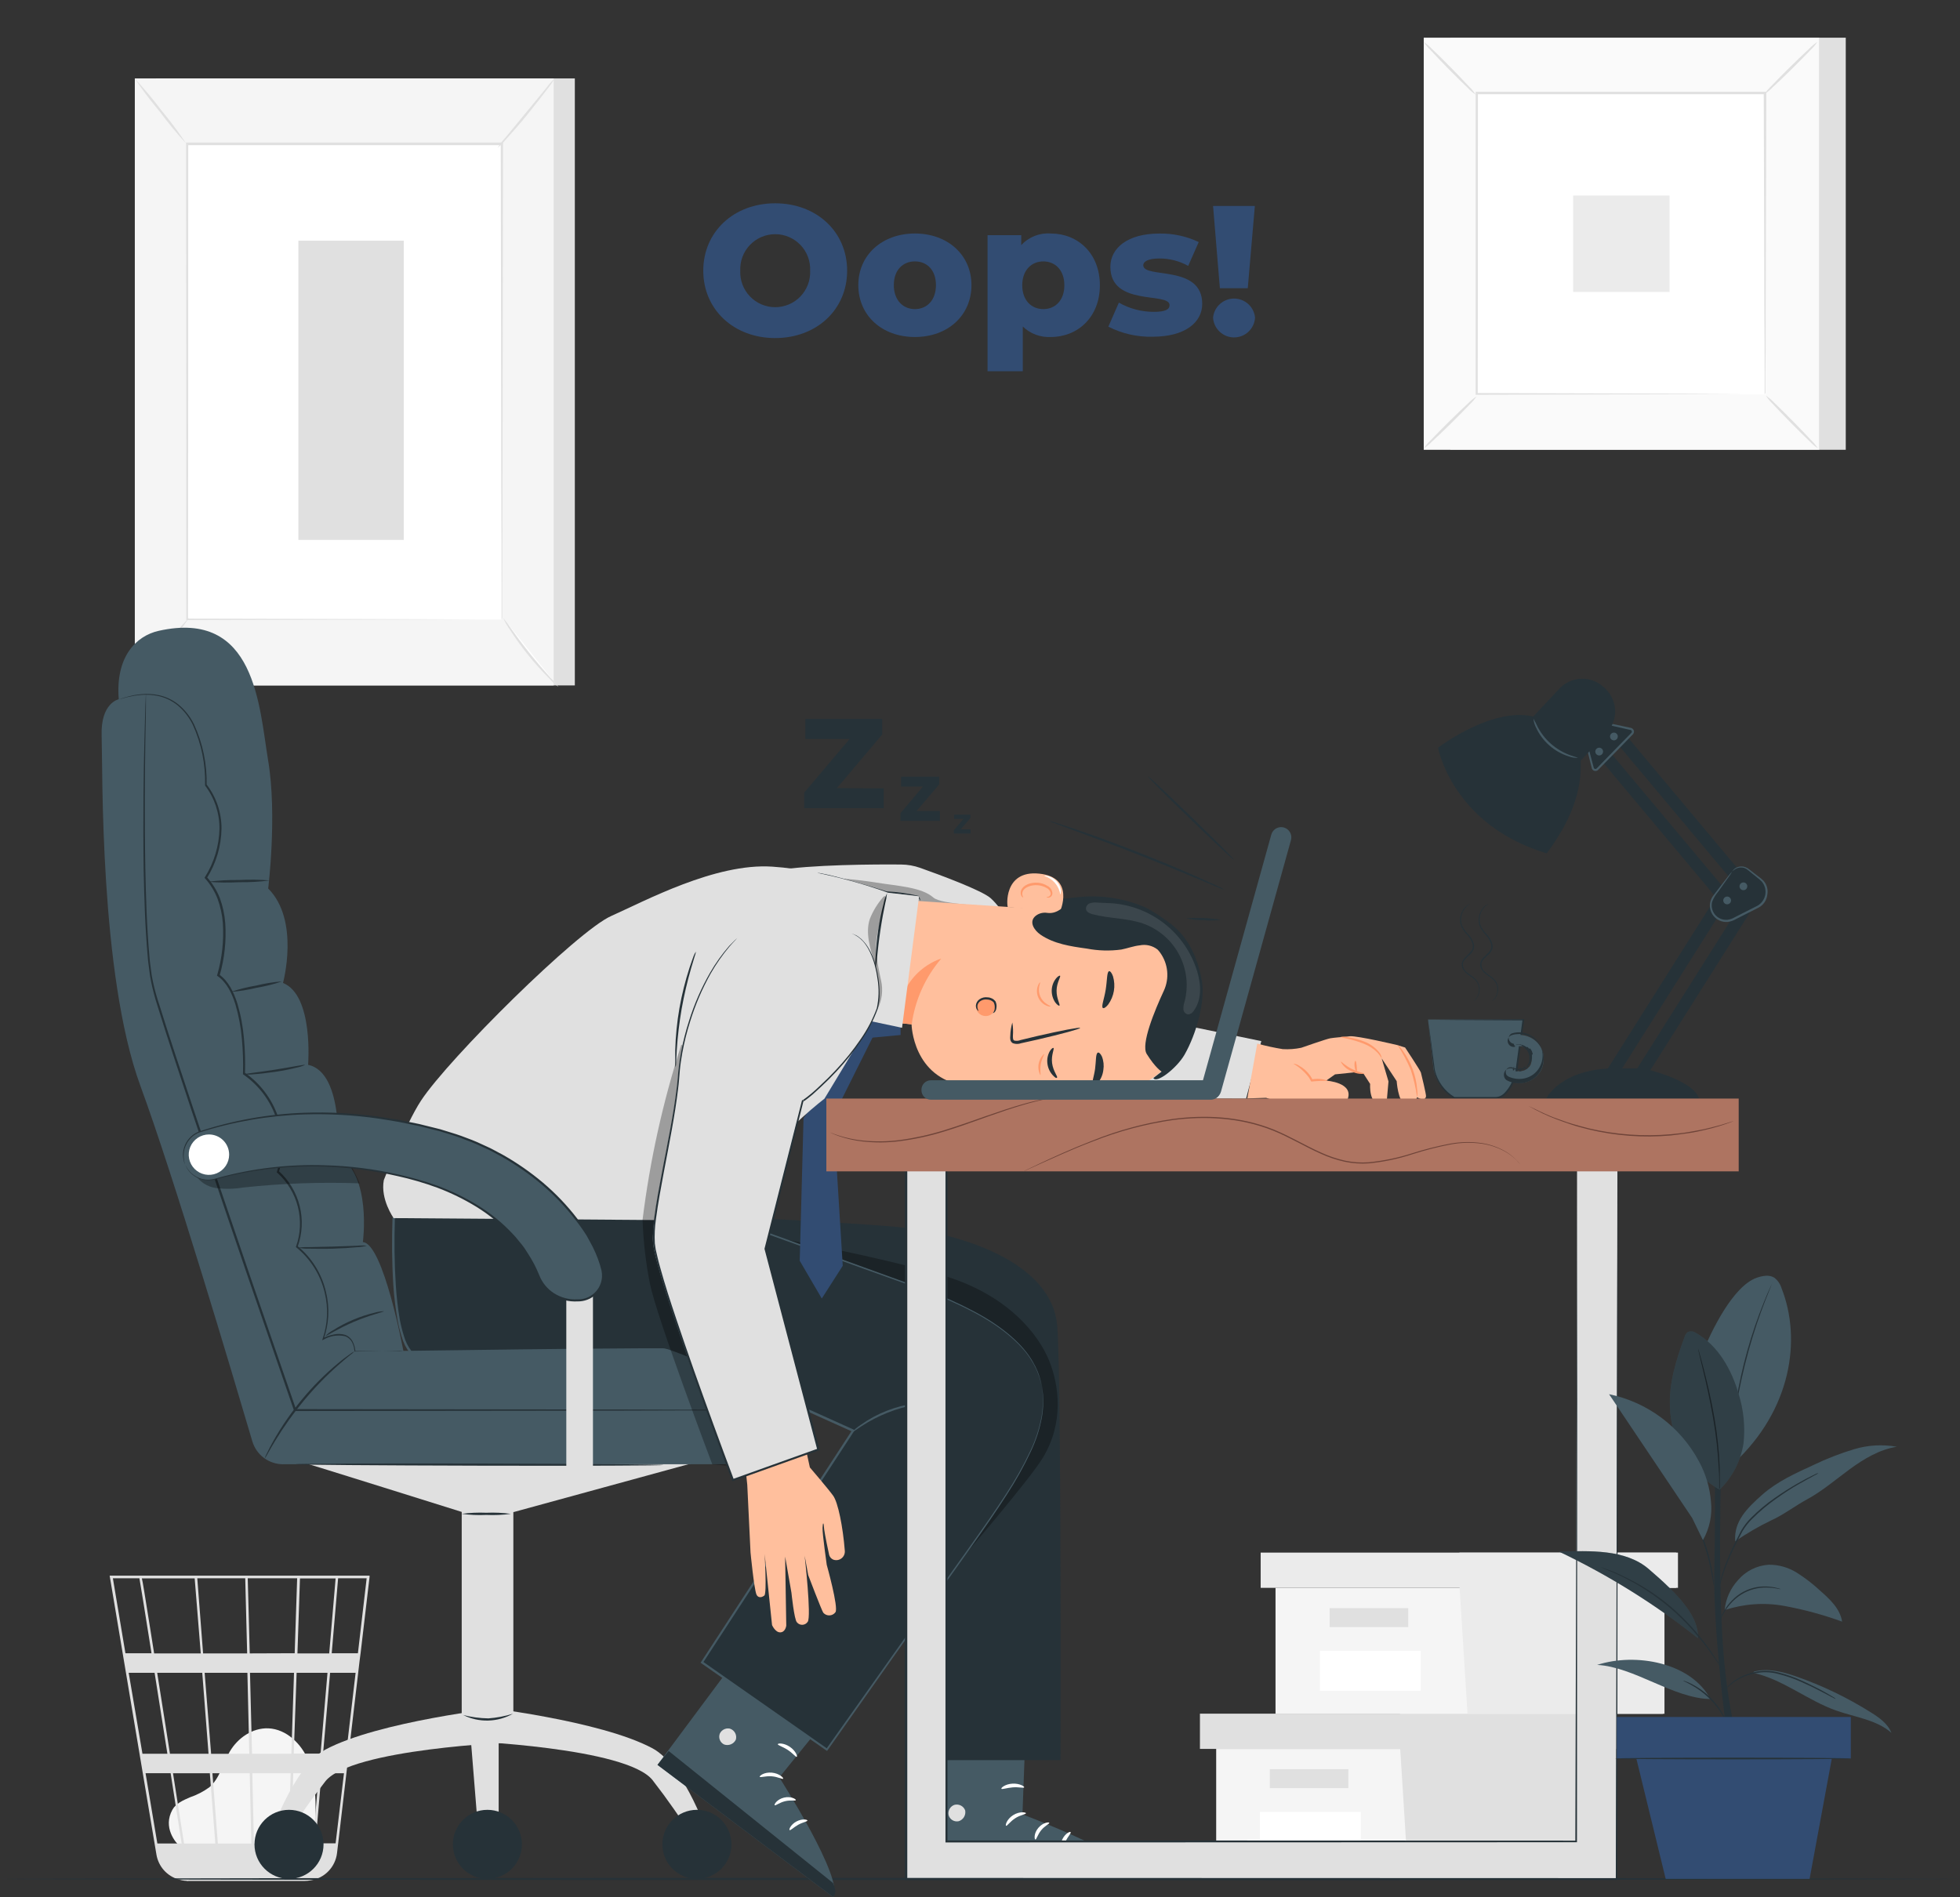 <svg width="471" height="456" viewBox="0 0 471 456" fill="none" xmlns="http://www.w3.org/2000/svg">
<rect x="0" y="0" width="471" height="456" fill="#333333" stroke="none"/>
<path d="M43.428 443.969C42.091 442.822 39.115 439.192 41.417 434.979C42.252 433.431 44.042 432.667 45.661 431.963C47.326 431.399 48.896 430.585 50.316 429.55C52.84 427.398 53.534 423.838 55.213 420.973C57.134 417.685 60.723 415.221 64.514 415.392C68.858 415.593 72.478 419.133 74.127 423.185C75.776 427.237 75.826 431.711 75.856 436.085C75.856 438.499 75.766 441.223 73.996 442.852C72.226 444.481 69.894 444.371 67.681 444.31L43.951 443.576" fill="#F5F5F5"/>
<path d="M88.814 378.7H26.352L37.593 445.737C37.826 447.135 38.45 448.438 39.393 449.495C40.336 450.552 41.56 451.32 42.922 451.71L43.144 451.77C43.325 451.827 43.51 451.874 43.697 451.911C44.114 451.997 44.538 452.047 44.964 452.062V452.122L45.265 452.072H73.148C73.661 452.072 74.173 452.022 74.676 451.921C76.299 451.669 77.795 450.892 78.935 449.71C80.075 448.528 80.797 447.006 80.991 445.375L86.41 399.182L86.652 397.342L88.804 379.042L88.814 378.7ZM77.039 421.464H70.594L71.278 402.048H78.698L77.039 421.464ZM79.322 402.048H85.455L83.173 421.504H77.632L79.322 402.048ZM61.022 443.072L60.629 426.18H69.85L69.297 443.082L61.022 443.072ZM51.047 426.18H60.006L60.398 443.082H52.354L51.047 426.18ZM51.741 443.082H44.23C43.516 438.517 42.581 432.585 41.575 426.18H50.423L51.741 443.082ZM50.735 421.514L49.177 402.048H59.453L59.905 421.504L50.735 421.514ZM60.569 421.514L60.076 402.048H70.654L70.011 421.504L60.569 421.514ZM60.016 397.382L59.533 379.324H71.408L70.815 397.342L60.016 397.382ZM59.392 397.382H48.804L47.407 379.324H58.93L59.392 397.382ZM48.242 397.382H37.04C36.648 394.889 36.266 392.536 35.934 390.414C34.768 383.134 34.335 380.359 34.094 379.354H46.783L48.242 397.382ZM48.603 402.048L50.112 421.504H40.841C40.529 419.493 40.218 417.533 39.906 415.532C39.182 410.937 38.458 406.351 37.774 402.048H48.603ZM40.268 421.504H34.235L30.927 402.048H37.151C38.106 408.021 39.152 414.717 40.218 421.464L40.268 421.504ZM41.002 426.17C41.917 432.022 42.822 437.783 43.646 443.072H37.814L34.979 426.18L41.002 426.17ZM69.96 443.072L70.473 426.18H76.627L75.179 443.082L69.96 443.072ZM71.479 397.382L72.082 379.364H80.649L79.111 397.382H71.479ZM33.501 379.324C33.742 380.621 34.888 387.72 36.407 397.342H30.142L27.126 379.324H33.501ZM80.649 443.032H75.823L77.26 426.18H82.66L80.649 443.032ZM86.008 397.342H79.714L81.252 379.324H88.11L86.008 397.342Z" fill="#E0E0E0"/>
<path d="M138.136 18.849H37.484V164.737H138.136V18.849Z" fill="#E0E0E0"/>
<path d="M133.05 18.849H32.398V164.737H133.05V18.849Z" fill="#F5F5F5"/>
<path d="M120.566 34.634H44.922V148.919H120.566V34.634Z" fill="white"/>
<path d="M120.526 148.928C120.526 148.928 120.526 148.737 120.526 148.365C120.526 147.993 120.526 147.45 120.526 146.746C120.526 145.309 120.526 143.207 120.526 140.482C120.526 135.002 120.526 127.019 120.456 116.943C120.456 96.833 120.385 68.247 120.335 34.643L120.586 34.895H44.952L45.234 34.623C45.234 77.739 45.234 117.486 45.173 148.908L44.952 148.687L100.014 148.808L115.227 148.858H119.249C120.144 148.858 120.627 148.858 120.627 148.858C120.627 148.858 120.184 148.858 119.289 148.858H115.338L100.175 148.908L44.982 149.029H44.771V148.808C44.771 117.386 44.771 77.638 44.711 34.523V34.251H44.992H120.627H120.878V34.502C120.828 68.177 120.788 96.773 120.757 116.953C120.757 127.008 120.697 134.972 120.687 140.442C120.687 143.147 120.687 145.228 120.687 146.656C120.687 147.35 120.687 147.883 120.687 148.245C120.687 148.607 120.526 148.928 120.526 148.928Z" fill="#E0E0E0"/>
<path d="M133.284 18.849C132.754 19.763 132.152 20.634 131.484 21.453C130.317 23.012 128.658 25.143 126.768 27.486C124.877 29.829 123.098 31.82 121.79 33.268C121.121 34.083 120.38 34.837 119.578 35.521C120.146 34.633 120.788 33.795 121.499 33.017C122.846 31.378 124.515 29.357 126.345 27.134L131.182 21.252C131.812 20.392 132.515 19.587 133.284 18.849Z" fill="#E0E0E0"/>
<path d="M120.938 148.556C124.699 154.536 129.124 160.072 134.13 165.057L120.938 148.556Z" fill="white"/>
<path d="M134.181 165.057C133.344 164.443 132.576 163.742 131.888 162.965C130.112 161.187 128.434 159.314 126.86 157.354C125.293 155.401 123.83 153.367 122.476 151.261C121.87 150.416 121.354 149.509 120.938 148.556C121.617 149.341 122.238 150.175 122.798 151.049C123.904 152.608 125.463 154.73 127.283 157.012C129.103 159.295 130.842 161.276 132.119 162.704C132.861 163.438 133.55 164.225 134.181 165.057Z" fill="#E0E0E0"/>
<path d="M32.359 164.609L45.542 148.339L32.359 164.609Z" fill="white"/>
<path d="M45.538 148.339C43.564 151.221 41.436 153.993 39.162 156.645C37.034 159.417 34.762 162.075 32.355 164.609C32.244 164.518 35.1 160.798 38.74 156.303C40.87 153.535 43.139 150.877 45.538 148.339Z" fill="#E0E0E0"/>
<path d="M32.359 18.849C34.627 21.279 36.761 23.831 38.755 26.491C40.89 29.045 42.884 31.713 44.728 34.485C42.477 32.052 40.363 29.497 38.393 26.833C36.237 24.284 34.223 21.618 32.359 18.849Z" fill="#E0E0E0"/>
<path d="M97.032 57.852H71.703V129.765H97.032V57.852Z" fill="#E0E0E0"/>
<path d="M443.549 9.061H348.539V108.102H443.549V9.061Z" fill="#E0E0E0"/>
<path d="M437.143 9.061H342.133V108.102H437.143V9.061Z" fill="#FAFAFA"/>
<path d="M437.153 108.14H342.133V9.038H437.153V108.14ZM342.133 108.08H437.083V9.098H342.133V108.08Z" fill="#E0E0E0"/>
<path d="M424.345 22.372H354.875V94.788H424.345V22.372Z" fill="white"/>
<path d="M354.813 95.275C354.322 96.009 353.748 96.684 353.103 97.287C351.987 98.453 350.429 100.042 348.689 101.761C346.949 103.481 345.33 105.019 344.144 106.105C343.542 106.739 342.867 107.299 342.133 107.774C342.626 107.042 343.199 106.368 343.842 105.763C344.948 104.597 346.517 103.008 348.267 101.279C350.016 99.549 351.635 98.01 352.812 96.924C353.41 96.296 354.082 95.742 354.813 95.275Z" fill="#E0E0E0"/>
<path d="M424.359 95.092C425.096 95.579 425.771 96.153 426.37 96.801C427.547 97.917 429.126 99.476 430.845 101.226C432.565 102.975 434.103 104.574 435.199 105.761C435.833 106.363 436.394 107.038 436.868 107.772C436.135 107.281 435.46 106.707 434.857 106.062C433.691 104.956 432.102 103.388 430.373 101.638C428.643 99.888 427.115 98.269 426.019 97.093C425.39 96.492 424.834 95.82 424.359 95.092Z" fill="#E0E0E0"/>
<path d="M424.055 22.574C424.548 21.84 425.125 21.165 425.774 20.563C426.88 19.387 428.439 17.808 430.189 16.089C431.938 14.369 433.537 12.831 434.724 11.745C435.324 11.106 435.999 10.543 436.735 10.065C436.248 10.802 435.674 11.477 435.025 12.076C433.919 13.243 432.351 14.832 430.601 16.561C428.851 18.291 427.242 19.819 426.056 20.915C425.457 21.546 424.786 22.103 424.055 22.574Z" fill="#E0E0E0"/>
<path d="M354.642 22.764C353.908 22.27 353.233 21.693 352.631 21.044C351.464 19.938 349.876 18.38 348.156 16.63C346.437 14.88 344.898 13.272 343.812 12.095C343.174 11.495 342.61 10.819 342.133 10.084C342.87 10.571 343.545 11.145 344.144 11.793C345.31 12.899 346.899 14.458 348.629 16.218C350.358 17.977 351.887 19.576 352.983 20.763C353.617 21.358 354.175 22.03 354.642 22.764Z" fill="#E0E0E0"/>
<path d="M424.05 94.788C424.05 94.788 424.05 94.658 424.05 94.436C424.05 94.215 424.05 93.853 424.05 93.431C424.05 92.526 424.05 91.219 424.05 89.52C424.05 86.091 424.05 81.103 423.979 74.769C423.979 62.08 423.899 44.011 423.839 22.382L424.11 22.644H354.841L355.152 22.342C355.152 48.917 355.152 73.784 355.102 94.738L354.841 94.467L405.005 94.607L419.082 94.678H422.813H423.818C423.929 94.67 424.04 94.67 424.15 94.678H423.849H422.913H419.233L405.206 94.748L354.871 94.879H354.609V94.618C354.609 73.643 354.609 48.777 354.609 22.221V22.061H354.921H424.19H424.462V22.332C424.402 44.031 424.351 62.16 424.321 74.89C424.321 81.194 424.321 86.171 424.251 89.58C424.251 91.256 424.251 92.543 424.251 93.441C424.251 93.863 424.251 94.185 424.251 94.447C424.195 94.567 424.128 94.681 424.05 94.788Z" fill="#E0E0E0"/>
<path d="M401.208 46.995H378.031V70.172H401.208V46.995Z" fill="#EBEBEB"/>
<path d="M292.258 420.328V450.604H336.53H385.368V420.328H292.258Z" fill="#F5F5F5"/>
<path d="M288.352 411.865V420.332H388.621V411.865H336.535H288.352Z" fill="#E0E0E0"/>
<path d="M338.38 450.607H385.267V420.332H388.515V411.865H336.43V419.547L338.38 450.607Z" fill="#E0E0E0"/>
<path d="M324.025 425.204H305.141V429.759H324.025V425.204Z" fill="#E0E0E0"/>
<path d="M327.001 435.465H302.758V445.087H327.001V435.465Z" fill="white"/>
<path d="M306.516 381.626V411.902H350.798H399.626V381.626H306.516Z" fill="#F5F5F5"/>
<path d="M302.945 373.156V381.623H403.225V373.156H351.129H302.945Z" fill="#EBEBEB"/>
<path d="M352.654 411.898H399.983V381.623H402.788V373.156H350.703V380.838L352.654 411.898Z" fill="#EBEBEB"/>
<path d="M338.4 386.504H319.516V391.059H338.4V386.504Z" fill="#E0E0E0"/>
<path d="M341.407 396.756H317.164V406.379H341.407V396.756Z" fill="white"/>
<path d="M471 451.595C471 451.736 365.552 451.856 235.51 451.856C105.468 451.856 0 451.736 0 451.595C0 451.454 105.428 451.313 235.5 451.313C365.572 451.313 471 451.444 471 451.595Z" fill="#263238"/>
<path d="M233.241 199.329V200.335H229.219V199.54L231.532 196.805H229.279V195.8H233.191V196.594L230.878 199.329H233.241Z" fill="#263238"/>
<path d="M225.853 194.921V197.294H216.391V195.433L221.801 189.038H216.531V186.665H225.692V188.525L220.262 194.921H225.853Z" fill="#263238"/>
<path d="M212.362 189.467V194.244H193.258V190.503L204.168 177.602H193.539V172.786H212V176.527L201.101 189.427L212.362 189.467Z" fill="#263238"/>
<path d="M169 65.057C169 55.712 176.336 48.862 186.278 48.862C196.221 48.862 203.573 55.696 203.573 65.057C203.573 74.417 196.237 81.251 186.278 81.251C176.319 81.251 169 74.385 169 65.057ZM194.683 65.057C194.733 63.923 194.552 62.791 194.153 61.729C193.753 60.667 193.143 59.696 192.358 58.877C191.574 58.057 190.631 57.404 189.588 56.959C188.544 56.513 187.421 56.283 186.287 56.283C185.152 56.283 184.029 56.513 182.985 56.959C181.942 57.404 180.999 58.057 180.215 58.877C179.43 59.696 178.82 60.667 178.42 61.729C178.021 62.791 177.84 63.923 177.89 65.057C177.84 66.19 178.021 67.322 178.42 68.385C178.82 69.447 179.43 70.417 180.215 71.237C180.999 72.057 181.942 72.709 182.985 73.155C184.029 73.6 185.152 73.83 186.287 73.83C187.421 73.83 188.544 73.6 189.588 73.155C190.631 72.709 191.574 72.057 192.358 71.237C193.143 70.417 193.753 69.447 194.153 68.385C194.552 67.322 194.733 66.19 194.683 65.057Z" fill="#324C72"/>
<path d="M206.258 68.526C206.258 61.271 211.99 56.121 219.86 56.121C227.73 56.121 233.447 61.271 233.447 68.526C233.447 75.781 227.811 80.996 219.86 80.996C211.909 80.996 206.258 75.797 206.258 68.526ZM224.913 68.526C224.913 64.882 222.743 62.825 219.86 62.825C216.978 62.825 214.792 64.882 214.792 68.526C214.792 72.17 217.01 74.291 219.86 74.291C222.71 74.291 224.913 72.202 224.913 68.526Z" fill="#324C72"/>
<path d="M264.307 68.559C264.307 76.203 259.028 80.996 252.486 80.996C251.255 81.057 250.024 80.865 248.871 80.43C247.718 79.995 246.666 79.328 245.782 78.47V89.223H237.312V56.526H245.409V58.923C246.303 57.947 247.408 57.187 248.64 56.701C249.872 56.216 251.198 56.018 252.518 56.122C259.028 56.122 264.307 60.915 264.307 68.559ZM255.773 68.559C255.773 64.915 253.555 62.826 250.721 62.826C247.887 62.826 245.652 64.915 245.652 68.559C245.652 72.203 247.871 74.292 250.721 74.292C253.571 74.292 255.773 72.203 255.773 68.559Z" fill="#324C72"/>
<path d="M266.344 78.514L268.87 72.733C271.43 74.191 274.328 74.956 277.274 74.951C280.108 74.951 281.047 74.336 281.047 73.332C281.047 70.093 266.83 73.769 266.83 64.133C266.83 59.599 271.007 56.133 278.554 56.133C281.838 56.066 285.092 56.765 288.059 58.174L285.533 63.907C283.414 62.729 281.027 62.115 278.602 62.125C275.752 62.125 274.732 62.935 274.732 63.745C274.732 67.064 288.901 63.469 288.901 73.024C288.901 77.461 284.821 80.927 276.999 80.927C273.302 81.024 269.639 80.195 266.344 78.514Z" fill="#324C72"/>
<path d="M291.508 76.33C291.631 75.078 292.215 73.916 293.148 73.07C294.08 72.225 295.294 71.757 296.552 71.757C297.811 71.757 299.024 72.225 299.956 73.07C300.889 73.916 301.473 75.078 301.596 76.33C301.523 77.619 300.96 78.83 300.022 79.717C299.084 80.603 297.843 81.097 296.552 81.097C295.262 81.097 294.02 80.603 293.082 79.717C292.144 78.83 291.581 77.619 291.508 76.33ZM291.508 49.496H301.548L299.847 69.269H293.143L291.508 49.496Z" fill="#324C72"/>
<path d="M123.361 359.164H110.953V418.76H123.361V359.164Z" fill="#E0E0E0"/>
<path d="M72.844 351.493C73.045 351.493 111.053 363.408 111.053 363.408H123.451L166.979 351.493H72.844Z" fill="#E0E0E0"/>
<path d="M38.131 151.614C32.631 152.851 27.714 157.928 28.539 168.064C28.539 168.064 24.155 168.888 24.426 176.842C24.698 184.795 23.883 234.155 33.747 261.002C41.862 283.073 55.868 330.281 60.635 346.4C61.105 347.994 62.08 349.393 63.412 350.388C64.744 351.383 66.362 351.921 68.025 351.92H175.333C177.223 351.913 179.092 351.526 180.829 350.781C182.567 350.036 184.136 348.949 185.444 347.585C186.752 346.221 187.772 344.607 188.443 342.84C189.114 341.073 189.422 339.189 189.349 337.3C189.186 333.662 187.618 330.228 184.976 327.721C182.334 325.215 178.824 323.829 175.182 323.856L96.933 324.671C96.933 324.671 92.137 298.829 87.2 298.528C87.2 298.528 89.392 282.349 81.167 277.694C81.167 277.694 82.806 257.724 74.038 255.925C74.038 255.925 75.405 239.213 68.005 236.247C68.005 236.247 72.117 221.215 64.445 213.543C64.445 213.543 66.637 195.997 64.445 182.835C62.253 169.673 61.449 146.415 38.131 151.614Z" fill="#455A64"/>
<path d="M180.767 338.919C180.767 338.919 180.586 338.919 180.224 338.919H178.635L172.471 338.969L149.496 339.04L70.875 339.13H70.694L70.634 338.959L59.573 306.884C53.148 288.091 47.065 270.173 41.705 253.823C40.368 249.731 39.081 245.779 37.874 241.838C37.249 239.924 36.732 237.977 36.326 236.006C36.119 235.043 35.964 234.07 35.863 233.09C35.753 232.084 35.582 231.159 35.521 230.204C34.828 222.572 34.667 215.433 34.516 208.928C34.345 195.917 34.516 185.379 34.697 178.109C34.797 174.479 34.878 171.664 34.928 169.733L35.019 167.551C35.019 167.059 35.069 166.817 35.069 166.817C35.069 166.817 35.069 167.069 35.069 167.551C35.069 168.034 35.069 168.788 35.069 169.733C35.069 171.664 34.989 174.489 34.928 178.109C34.828 185.389 34.697 195.917 34.928 208.928C35.069 215.423 35.25 222.552 35.934 230.164C36.004 231.169 36.165 232.064 36.276 233.03C36.379 234 36.537 234.963 36.748 235.915C37.175 237.889 37.716 239.836 38.367 241.747C39.574 245.639 40.871 249.62 42.218 253.713C47.597 270.052 53.701 287.96 60.116 306.753C63.937 317.813 67.637 328.653 71.177 338.839L70.935 338.668L149.556 338.758L172.532 338.828H178.696H180.284C180.586 338.899 180.767 338.919 180.767 338.919Z" fill="#263238"/>
<path d="M85.172 324.784C84.867 325.109 84.53 325.402 84.166 325.659C83.493 326.192 82.537 326.996 81.391 328.002C78.399 330.638 75.616 333.503 73.066 336.569C70.518 339.635 68.199 342.885 66.128 346.292C65.333 347.599 64.71 348.675 64.298 349.429C64.102 349.83 63.866 350.211 63.594 350.565C63.725 350.139 63.901 349.728 64.117 349.338C64.479 348.554 65.052 347.448 65.806 346.111C67.798 342.622 70.092 339.314 72.663 336.227C75.225 333.137 78.066 330.289 81.15 327.72C82.336 326.715 83.332 325.981 84.036 325.498C84.388 325.22 84.769 324.981 85.172 324.784Z" fill="#263238"/>
<path d="M96.974 324.621C96.974 324.621 96.712 324.621 96.2 324.621L93.947 324.681L85.3 324.822H85.189V324.712L85.008 323.646C84.9 323.302 84.769 322.966 84.616 322.64C84.261 321.935 83.644 321.397 82.897 321.142C81.146 320.764 79.317 321.055 77.769 321.957L77.407 322.127L77.537 321.755C78.751 318.208 78.925 314.388 78.04 310.745C77.043 306.447 74.645 302.601 71.223 299.815L71.092 299.715L71.152 299.564C72.232 296.496 72.379 293.176 71.573 290.025C70.768 286.873 69.047 284.031 66.628 281.857L66.497 281.757L66.557 281.596C67.864 277.358 67.789 272.815 66.343 268.623C64.897 264.431 62.155 260.808 58.513 258.278L58.392 258.198V258.057C58.473 255.282 58.386 252.505 58.131 249.741C57.892 246.915 57.369 244.119 56.572 241.396C55.748 238.761 54.501 236.127 52.299 234.599L52.138 234.488L52.199 234.307C53.365 230.267 53.824 226.056 53.556 221.859C53.397 219.867 52.971 217.905 52.289 216.027C51.588 214.22 50.566 212.554 49.273 211.11L49.152 210.969L49.242 210.819C51.448 207.317 52.657 203.282 52.742 199.145C52.758 195.409 51.542 191.773 49.283 188.798V188.738V188.667C49.406 183.702 48.406 178.773 46.357 174.248C45.478 172.416 44.216 170.794 42.656 169.492C41.326 168.421 39.768 167.668 38.101 167.29C36.761 167.002 35.386 166.907 34.019 167.009L32.38 167.19L31.033 167.461C30.228 167.612 29.635 167.833 29.233 167.924C28.831 168.014 28.609 168.075 28.609 168.075C29.394 167.792 30.193 167.551 31.003 167.351L32.35 167.049L34.009 166.838C35.391 166.716 36.783 166.798 38.142 167.079C39.854 167.438 41.458 168.192 42.827 169.281C44.431 170.596 45.731 172.243 46.638 174.108C48.736 178.673 49.767 183.655 49.655 188.677V188.557C51.983 191.595 53.241 195.317 53.234 199.145C53.161 203.371 51.938 207.497 49.695 211.08V210.788C51.028 212.265 52.087 213.968 52.822 215.816C53.531 217.758 53.971 219.788 54.129 221.849C54.417 226.112 53.958 230.393 52.772 234.498L52.55 234.126C54.934 235.785 56.19 238.52 57.035 241.165C57.855 243.918 58.387 246.748 58.624 249.611C58.88 252.398 58.964 255.199 58.875 257.997L58.764 257.765C62.505 260.355 65.322 264.069 66.806 268.369C68.291 272.669 68.365 277.331 67.02 281.676L66.949 281.405C69.441 283.653 71.206 286.593 72.019 289.849C72.832 293.105 72.656 296.529 71.514 299.685L71.444 299.433C74.938 302.28 77.374 306.218 78.362 310.615C79.251 314.329 79.052 318.221 77.789 321.826L77.567 321.625C78.424 321.202 79.334 320.898 80.272 320.72C81.158 320.523 82.08 320.562 82.947 320.83C83.367 320.982 83.751 321.218 84.076 321.524C84.402 321.831 84.66 322.2 84.837 322.61C84.998 322.969 85.132 323.338 85.24 323.716L85.421 324.822L85.3 324.712H93.947H96.2L96.974 324.621Z" fill="#263238"/>
<g opacity="0.3">
<path d="M82.582 277.367L46.695 281.992C47.235 282.946 47.988 283.763 48.895 284.378C49.802 284.994 50.838 285.392 51.924 285.542C54.094 285.815 56.292 285.771 58.45 285.411C67.741 284.403 77.093 284.067 86.433 284.406C85.386 281.937 84.096 279.579 82.582 277.367Z" fill="black"/>
</g>
<path d="M64.862 211.602C62.389 211.926 59.895 212.07 57.401 212.035C54.911 212.168 52.415 212.134 49.93 211.934C52.403 211.611 54.897 211.466 57.391 211.502C59.881 211.368 62.377 211.402 64.862 211.602Z" fill="#263238"/>
<path d="M64.523 442.267C64.523 442.267 70.265 424.751 78.178 420.508C90.888 413.701 120.198 410.453 120.198 410.453L123.406 418.738C123.406 418.738 84.322 420.277 78.158 428.16C74.644 432.678 71.368 437.377 68.344 442.237L64.523 442.267Z" fill="#E0E0E0"/>
<path d="M69.452 451.568C74.034 451.568 77.748 447.854 77.748 443.272C77.748 438.691 74.034 434.977 69.452 434.977C64.87 434.977 61.156 438.691 61.156 443.272C61.156 447.854 64.87 451.568 69.452 451.568Z" fill="#263238"/>
<path d="M170.461 441.955C170.461 441.955 164.719 424.439 156.806 420.196C144.096 413.388 114.796 410.141 114.796 410.141L111.578 418.426C111.578 418.426 150.662 419.964 156.826 427.858C160.342 432.374 163.618 437.073 166.64 441.935L170.461 441.955Z" fill="#E0E0E0"/>
<path d="M167.476 451.568C172.057 451.568 175.771 447.854 175.771 443.272C175.771 438.691 172.057 434.977 167.476 434.977C162.894 434.977 159.18 438.691 159.18 443.272C159.18 447.854 162.894 451.568 167.476 451.568Z" fill="#263238"/>
<path d="M112.883 414.917L114.703 437.46L119.831 438.476V414.917" fill="#E0E0E0"/>
<path d="M117.124 451.568C121.706 451.568 125.42 447.854 125.42 443.272C125.42 438.691 121.706 434.977 117.124 434.977C112.542 434.977 108.828 438.691 108.828 443.272C108.828 447.854 112.542 451.568 117.124 451.568Z" fill="#263238"/>
<path d="M55.461 238.399C57.454 237.724 59.498 237.213 61.575 236.871C63.618 236.364 65.7 236.028 67.799 235.865C65.807 236.542 63.762 237.053 61.685 237.394C59.642 237.899 57.56 238.235 55.461 238.399Z" fill="#263238"/>
<path d="M73.313 255.934C72.657 256.244 71.964 256.467 71.251 256.598C69.954 256.93 68.154 257.312 66.143 257.603C64.132 257.895 62.302 258.106 60.974 258.187C60.257 258.283 59.53 258.283 58.812 258.187C58.812 258.036 62.071 257.724 66.063 257.09C70.055 256.457 73.272 255.793 73.313 255.934Z" fill="#263238"/>
<path d="M88.159 299.395C87.378 299.612 86.575 299.733 85.765 299.757C84.277 299.907 82.216 300.038 79.933 300.108C77.65 300.179 75.589 300.108 74.091 300.108C73.283 300.129 72.476 300.051 71.688 299.877C72.485 299.75 73.294 299.703 74.101 299.736L79.923 299.606L85.735 299.405C86.54 299.32 87.352 299.317 88.159 299.395Z" fill="#263238"/>
<path d="M92.283 315.137C92.283 315.298 88.945 316.022 85.053 317.681C81.162 319.34 78.286 321.23 78.195 321.1C78.727 320.555 79.337 320.094 80.005 319.732C81.549 318.756 83.17 317.908 84.852 317.198C86.53 316.483 88.266 315.911 90.041 315.489C90.769 315.273 91.523 315.155 92.283 315.137Z" fill="#263238"/>
<path d="M159.424 352.105C159.424 352.245 139.646 352.326 115.252 352.266C90.859 352.205 71.07 352.064 71.07 351.914C71.07 351.763 90.849 351.692 115.252 351.743C139.656 351.793 159.424 351.954 159.424 352.105Z" fill="#263238"/>
<path d="M122.768 363.839C120.813 364.103 118.837 364.19 116.866 364.1C114.891 364.191 112.912 364.103 110.953 363.839C112.913 363.58 114.891 363.493 116.866 363.577C118.837 363.493 120.812 363.58 122.768 363.839Z" fill="#263238"/>
<path d="M123.258 411.883C121.444 412.905 119.406 413.468 117.324 413.522C115.242 413.577 113.178 413.121 111.312 412.195C113.285 412.697 115.31 412.967 117.346 412.999C119.353 412.856 121.337 412.481 123.258 411.883Z" fill="#263238"/>
<path d="M245.554 225.618C245.554 225.618 240.828 218.368 238.093 215.895C235.982 213.994 225.735 210.224 221.13 208.585C219.654 208.063 218.101 207.791 216.535 207.78C210.502 207.72 194.555 207.78 186.43 209.228C176.305 211.078 243.483 263.907 243.483 263.907L299.439 264.038L303.099 250.223L265.745 242.51L245.132 226.161" fill="#E0E0E0"/>
<g opacity="0.3">
<path d="M201.797 211.128C201.797 211.128 205.497 211.309 210.655 212.133C215.814 212.958 221.475 213.219 224.31 215.733C226.211 217.412 237.834 217.744 237.834 217.744L221.746 217.151L201.797 211.128Z" fill="black"/>
</g>
<path d="M196.438 209.809C196.777 209.804 197.115 209.845 197.443 209.93C198.097 210.05 199.052 210.241 200.208 210.533C202.531 211.106 205.708 211.991 209.197 213.037L213.048 214.233H212.988C215.611 214.35 218.217 214.717 220.771 215.329C220.983 215.723 221.146 216.142 221.253 216.576C220.985 216.22 220.755 215.835 220.57 215.43L220.63 215.49C218.072 215.06 215.489 214.788 212.898 214.676H212.837L208.976 213.509L200.047 210.865L197.332 210.09C197.024 210.034 196.723 209.939 196.438 209.809Z" fill="#263238"/>
<path d="M342.68 263.512C342.76 263.089 341.573 258.273 341.453 257.79C341.332 257.308 337.652 251.757 337.652 251.757L335.641 251.144C335.641 251.144 326.29 248.922 324.399 249.052L323.082 249.193C323.082 249.193 320.629 249.374 319.663 249.545C318.698 249.716 312.715 251.818 312.715 251.818C311.249 252.128 309.747 252.24 308.251 252.149C306.188 251.815 304.144 251.372 302.127 250.822L299.734 263.994L304.259 263.853C305.672 264.354 307.13 264.715 308.613 264.929C310.242 265.04 314.857 265.543 314.857 265.543C314.857 265.543 321.986 268.559 323.776 264.356C325.566 260.153 318.688 259.721 318.688 259.721L320.82 258.213L326.28 257.649L327.698 258.102L329.256 260.515C329.256 260.515 328.834 265.844 332.273 265.482L333.178 265.382L333.66 259.912L332.031 254.382L335.631 259.841C335.631 259.841 335.943 264.567 337.501 265.181C337.621 265.235 337.752 265.259 337.883 265.251C339.774 265.191 340.146 264.658 340.146 264.658L340.538 263.703C340.538 263.703 342.408 264.949 342.68 263.512Z" fill="#FFBF9D"/>
<path d="M322.18 249.213C322.749 249.129 323.329 249.153 323.889 249.283C325.27 249.47 326.622 249.831 327.912 250.359C329.227 250.865 330.392 251.695 331.3 252.772C331.701 253.204 331.961 253.748 332.044 254.331C331.954 254.331 331.703 253.758 331.039 253.013C330.1 252.062 328.969 251.321 327.721 250.841C324.764 249.665 322.15 249.404 322.18 249.213Z" fill="#FF9A6C"/>
<path d="M325.719 254.966C325.86 254.966 325.96 255.539 326.031 256.223C326.101 256.907 326.121 257.49 325.98 257.53C325.84 257.57 325.588 257.007 325.508 256.283C325.427 255.559 325.568 254.956 325.719 254.966Z" fill="#FF9A6C"/>
<path d="M322.18 255.15C322.29 255.049 323.286 256.156 324.875 256.92C326.463 257.684 327.891 257.925 327.891 258.046C326.758 258.208 325.604 257.973 324.623 257.382C323.572 256.948 322.707 256.158 322.18 255.15Z" fill="#FF9A6C"/>
<path d="M310.789 255.639C311.294 255.682 311.779 255.855 312.197 256.141C313.268 256.73 314.187 257.56 314.882 258.565C315.097 258.887 315.292 259.223 315.465 259.57L315.193 259.43C316.502 259.167 317.859 259.282 319.105 259.761C317.826 259.742 316.546 259.799 315.274 259.932H315.093L315.002 259.771C314.837 259.449 314.652 259.137 314.449 258.836C313.443 257.548 312.201 256.463 310.789 255.639Z" fill="#FF9A6C"/>
<path d="M335.797 251.094C336.331 251.521 336.79 252.034 337.154 252.612C338.116 253.95 338.894 255.411 339.467 256.956C340.045 258.501 340.407 260.119 340.543 261.763C340.659 262.428 340.659 263.108 340.543 263.774C340.234 261.514 339.722 259.286 339.015 257.117C338.123 255.018 337.046 253.002 335.797 251.094Z" fill="#FF9A6C"/>
<path d="M246.708 408.861L245.703 436.07C245.703 436.07 272.982 446.286 273.284 451.313L220.454 451.203L220.344 408.73L246.708 408.861Z" fill="#455A64"/>
<path d="M229.433 433.755C228.925 433.908 228.492 434.243 228.217 434.696C227.942 435.149 227.845 435.688 227.944 436.209C228.076 436.724 228.401 437.169 228.853 437.45C229.304 437.731 229.847 437.827 230.368 437.717C230.907 437.553 231.366 437.195 231.656 436.712C231.945 436.229 232.045 435.655 231.936 435.103C231.739 434.583 231.349 434.159 230.847 433.919C230.345 433.679 229.77 433.642 229.241 433.816" fill="#E0E0E0"/>
<path d="M220.562 451.196L220.723 446.912L271.31 448.621C271.31 448.621 273.653 449.627 273.392 451.306L220.562 451.196Z" fill="#263238"/>
<path d="M246.535 435.803C246.535 436.065 245.228 436.175 243.961 437C242.694 437.824 242.01 438.91 241.769 438.81C241.527 438.709 241.92 437.221 243.478 436.246C245.037 435.27 246.585 435.572 246.535 435.803Z" fill="white"/>
<path d="M252.143 438.104C252.203 438.355 251.087 438.788 250.202 439.884C249.317 440.98 249.076 442.126 248.815 442.116C248.553 442.106 248.392 440.638 249.519 439.311C250.645 437.983 252.143 437.863 252.143 438.104Z" fill="white"/>
<path d="M255.203 444.741C254.961 444.802 254.609 443.515 255.273 442.097C255.937 440.679 257.143 440.086 257.284 440.347C257.425 440.609 256.64 441.353 256.118 442.479C255.595 443.605 255.454 444.721 255.203 444.741Z" fill="white"/>
<path d="M246.116 429.578C246.005 429.809 244.819 429.457 243.361 429.578C241.903 429.699 240.766 430.131 240.636 429.91C240.505 429.689 241.591 428.774 243.31 428.683C245.03 428.593 246.237 429.377 246.116 429.578Z" fill="white"/>
<path d="M204.364 406.074L187.27 427.189C187.27 427.189 202.976 451.723 200.231 455.946L158 424.173L183.349 390.116L204.364 406.074Z" fill="#455A64"/>
<path d="M175.668 415.539C175.168 415.36 174.62 415.371 174.127 415.569C173.634 415.767 173.231 416.139 172.994 416.615C172.792 417.102 172.783 417.648 172.97 418.141C173.157 418.635 173.525 419.038 173.999 419.269C174.529 419.46 175.11 419.449 175.632 419.237C176.153 419.026 176.578 418.629 176.825 418.123C176.981 417.588 176.923 417.014 176.665 416.521C176.406 416.028 175.966 415.654 175.437 415.478" fill="#E0E0E0"/>
<path d="M158 424.169L160.685 420.841L200.151 452.534C200.151 452.534 201.418 454.766 200.211 455.933L158 424.169Z" fill="#263238"/>
<path d="M188.183 427.499C188.022 427.7 186.916 427.016 185.408 426.916C183.899 426.815 182.703 427.278 182.572 427.047C182.441 426.815 183.648 425.87 185.478 426.041C187.308 426.212 188.374 427.338 188.183 427.499Z" fill="white"/>
<path d="M191.233 432.652C191.132 432.894 189.976 432.572 188.618 432.914C187.261 433.256 186.366 434.03 186.165 433.869C185.963 433.708 186.718 432.441 188.407 432.039C190.096 431.637 191.383 432.451 191.233 432.652Z" fill="white"/>
<path d="M189.747 439.844C189.525 439.754 190.008 438.507 191.396 437.773C192.783 437.039 194.071 437.32 194.03 437.561C193.99 437.803 192.934 437.944 191.818 438.567C190.702 439.19 189.968 439.985 189.747 439.844Z" fill="white"/>
<path d="M191.472 422.241C191.251 422.361 190.517 421.366 189.29 420.571C188.063 419.777 186.877 419.455 186.907 419.204C186.937 418.953 188.355 418.862 189.793 419.827C191.231 420.793 191.693 422.16 191.472 422.241Z" fill="white"/>
<path d="M244.109 218.308C249.229 216.944 254.457 216.025 259.735 215.563C265.04 215.11 270.374 215.981 275.26 218.097C275.984 218.429 280.83 221.224 280.68 222.008C280.579 222.571 276.004 220.731 275.491 221.003C270.544 223.366 264.813 223.657 259.403 222.772C254.157 221.865 249.028 220.377 244.109 218.338" fill="#263238"/>
<path d="M216.72 216.301L264.241 219.428C277.513 220.081 288.192 228.337 287.176 241.549L287.015 242.766C286.213 248.679 283.215 254.074 278.618 257.878C274.02 261.682 268.159 263.617 262.2 263.298C250.697 262.664 237.997 261.83 231.914 260.925C219.295 259.095 219.053 246.194 219.053 246.194C219.053 246.194 217.927 246.054 214.207 245.712L202.141 237.014L216.72 216.301Z" fill="#FFBF9D"/>
<path d="M219.09 246.188C219.891 240.355 222.351 234.875 226.179 230.401C226.179 230.401 216.123 233.076 215.57 245.826L219.09 246.188Z" fill="#FF9A6C"/>
<path d="M253.155 251.869C253.417 252.071 252.572 253.569 252.824 255.509C253.075 257.45 254.231 258.747 254.02 258.989C253.809 259.23 253.477 258.938 252.944 258.375C252.256 257.607 251.82 256.645 251.697 255.62C251.564 254.607 251.758 253.579 252.25 252.684C252.633 252.03 253.035 251.779 253.155 251.869Z" fill="#263238"/>
<path d="M254.737 234.516C254.968 234.748 253.932 236.115 253.902 238.076C253.872 240.037 254.837 241.485 254.586 241.686C254.485 241.796 254.063 241.555 253.58 240.922C253.009 240.066 252.714 239.055 252.735 238.026C252.76 237.001 253.112 236.01 253.741 235.2C254.204 234.607 254.686 234.406 254.737 234.516Z" fill="#263238"/>
<path d="M243.269 245.749C243.447 246.815 243.494 247.899 243.41 248.977C243.41 249.48 243.41 249.982 243.752 250.093C244.259 250.207 244.79 250.161 245.27 249.962L249.242 249.007C254.893 247.7 259.509 246.825 259.559 247.056C259.61 247.288 255.074 248.524 249.423 249.832L245.401 250.726C244.752 250.965 244.039 250.965 243.39 250.726C243.224 250.631 243.083 250.499 242.977 250.34C242.87 250.182 242.802 250.001 242.777 249.811C242.741 249.528 242.741 249.241 242.777 248.957C242.803 247.871 242.968 246.793 243.269 245.749Z" fill="#263238"/>
<path d="M265.029 242.262C264.576 241.93 265.35 240.12 265.712 237.827C266.074 235.535 265.974 233.584 266.517 233.423C266.768 233.353 267.17 233.805 267.462 234.66C267.798 235.795 267.87 236.992 267.673 238.16C267.476 239.327 267.015 240.435 266.326 241.397C265.773 242.121 265.25 242.413 265.029 242.262Z" fill="#263238"/>
<path d="M262.646 260.755C262.254 260.293 262.907 258.744 263.159 256.864C263.41 254.984 263.279 253.314 263.792 253.003C264.034 252.862 264.446 253.174 264.798 253.928C265.201 254.96 265.319 256.082 265.14 257.176C265.006 258.278 264.571 259.322 263.883 260.192C263.35 260.796 262.867 260.957 262.646 260.755Z" fill="#263238"/>
<path d="M254.668 219.202C254.789 219.001 258.409 210.866 249.741 209.971C241.073 209.076 241.958 218.016 242.199 218.016C242.441 218.016 254.668 219.202 254.668 219.202Z" fill="#FFBF9D"/>
<path d="M245.901 215.7C245.901 215.7 245.811 215.54 245.72 215.268C245.608 214.894 245.644 214.491 245.821 214.142C246.253 213.257 247.781 212.634 249.35 212.754C250.096 212.808 250.821 213.028 251.472 213.398C251.726 213.514 251.95 213.688 252.125 213.906C252.3 214.124 252.42 214.381 252.477 214.655C252.504 214.835 252.468 215.018 252.374 215.174C252.281 215.33 252.136 215.448 251.965 215.509C251.713 215.6 251.542 215.509 251.522 215.57C251.502 215.63 251.653 215.771 252.015 215.741C252.236 215.711 252.441 215.608 252.598 215.449C252.802 215.228 252.91 214.935 252.9 214.635C252.867 214.273 252.742 213.925 252.536 213.625C252.33 213.326 252.05 213.085 251.723 212.925C251.013 212.473 250.2 212.207 249.36 212.151C247.6 212.02 245.871 212.744 245.388 213.961C245.295 214.187 245.254 214.43 245.268 214.674C245.282 214.918 245.351 215.155 245.469 215.369C245.7 215.66 245.891 215.731 245.901 215.7Z" fill="#FF9A6C"/>
<path d="M277.169 259.083C277.813 260.561 282.76 256.77 284.66 253.472C287.516 248.445 289.688 240.642 288.813 235.705C287.717 229.752 285.294 224.644 280.296 221.266C275.186 217.955 269.286 216.063 263.203 215.786C261.364 215.54 259.493 215.79 257.783 216.51C255.772 217.515 254.324 219.758 251.68 219.406C251.203 219.327 250.716 219.344 250.246 219.456C249.776 219.568 249.334 219.774 248.945 220.059C247.104 221.487 248.512 223.579 250.02 224.624C253.238 226.847 257.28 227.45 261.161 227.983C263.899 228.511 266.704 228.589 269.467 228.214C270.955 227.922 272.383 227.369 273.881 227.208C274.625 227.055 275.394 227.066 276.134 227.24C276.873 227.413 277.566 227.746 278.165 228.214C278.401 228.453 278.616 228.712 278.808 228.988C279.75 230.298 280.326 231.835 280.478 233.441C280.63 235.047 280.352 236.665 279.673 238.128C277.481 242.854 274.112 250.958 275.56 253.301C277.652 256.66 279.14 257.555 279.14 257.555L277.169 259.083Z" fill="#263238"/>
<path d="M254.799 214.964C254.636 213.937 254.188 212.976 253.505 212.192C252.822 211.408 251.932 210.832 250.938 210.529C250.938 210.459 251.33 210.419 251.943 210.58C252.723 210.796 253.422 211.237 253.954 211.847C254.488 212.449 254.837 213.193 254.96 213.988C254.96 214.592 254.869 214.964 254.799 214.964Z" fill="white"/>
<path d="M238.933 241.239C238.738 240.783 238.382 240.415 237.933 240.205C237.484 239.996 236.973 239.959 236.499 240.103L236.751 239.992C236.308 239.932 235.859 240.026 235.478 240.259C235.097 240.492 234.808 240.848 234.659 241.269C234.53 241.697 234.53 242.153 234.659 242.58C234.788 243.007 235.04 243.387 235.383 243.673C235.766 243.983 236.236 244.166 236.728 244.196C237.22 244.227 237.709 244.104 238.128 243.844C238.535 243.563 238.836 243.153 238.982 242.681C239.128 242.208 239.11 241.701 238.933 241.239Z" fill="#FF9A6C"/>
<path d="M238.583 243.479C238.874 243.136 239.034 242.701 239.036 242.252C239.075 241.783 238.981 241.312 238.764 240.894C238.37 240.487 237.833 240.249 237.266 240.231C236.7 240.143 236.121 240.265 235.637 240.572C235.442 240.695 235.274 240.856 235.144 241.047C235.014 241.237 234.925 241.452 234.883 241.679C234.844 242.122 234.939 242.567 235.154 242.956C235.154 242.956 234.993 242.956 234.823 242.714C234.598 242.402 234.488 242.022 234.511 241.638C234.538 241.349 234.627 241.068 234.773 240.817C234.919 240.565 235.118 240.348 235.355 240.18C235.939 239.767 236.66 239.597 237.367 239.708C237.72 239.722 238.066 239.812 238.382 239.972C238.698 240.131 238.976 240.357 239.197 240.633C239.462 241.139 239.547 241.721 239.438 242.282C239.405 242.657 239.25 243.01 238.996 243.287C238.724 243.489 238.583 243.509 238.583 243.479Z" fill="#263238"/>
<g opacity="0.1">
<path d="M287.662 233.382C286.282 228.924 283.591 224.986 279.939 222.08C276.287 219.174 271.844 217.436 267.19 217.093L263.691 216.932C263.082 216.851 262.463 216.909 261.881 217.103C261.591 217.207 261.344 217.406 261.18 217.666C261.016 217.927 260.944 218.235 260.976 218.541C261.127 219.225 261.881 219.547 262.555 219.728C266.577 220.804 270.8 220.603 274.691 221.97C278.414 223.28 281.506 225.945 283.352 229.434C285.197 232.922 285.659 236.979 284.646 240.793C284.445 241.361 284.357 241.961 284.384 242.563C284.402 242.864 284.521 243.151 284.721 243.378C284.922 243.604 285.193 243.756 285.49 243.809C285.769 243.787 286.038 243.698 286.274 243.549C286.51 243.4 286.707 243.196 286.848 242.955C288.849 240.29 288.648 236.56 287.662 233.382Z" fill="white"/>
</g>
<path d="M252.462 241.879C252.462 241.94 252.009 241.95 251.376 241.658C250.541 241.263 249.877 240.579 249.507 239.732C249.137 238.886 249.087 237.934 249.365 237.053C249.586 236.389 249.898 236.047 249.948 236.107C249.998 236.168 249.837 236.52 249.727 237.113C249.57 237.915 249.661 238.746 249.988 239.495C250.315 240.244 250.862 240.876 251.557 241.306C252.09 241.678 252.522 241.799 252.462 241.879Z" fill="#FF9A6C"/>
<path d="M250.002 258.404C249.57 257.573 249.425 256.623 249.589 255.701C249.753 254.779 250.216 253.937 250.907 253.306C251.037 253.406 250.343 254.382 250.102 255.799C249.861 257.217 250.152 258.364 250.002 258.404Z" fill="#FF9A6C"/>
<path d="M158 291.759C158.603 291.538 201.237 293.62 215.073 294.836C228.908 296.053 252.89 302.579 254.076 318.868C255.082 331.939 254.85 423.038 254.85 423.038H217.647L216.762 326.761L158.975 312.181L158 291.759Z" fill="#263238"/>
<g opacity="0.3">
<path d="M188.617 297.889C188.617 297.889 209.331 301.629 225.871 306.325C242.412 311.02 249.712 321.065 252.125 327.048C254.538 333.031 255.685 341.97 250.607 350.356C247.399 355.665 231.321 374.347 231.321 374.347C231.321 374.347 228.003 320.734 227.842 319.919C227.681 319.105 188.617 297.889 188.617 297.889Z" fill="black"/>
</g>
<path d="M250.404 333.135C248.654 322.798 236.95 315.569 222.602 310.189C208.464 304.87 171.472 291.728 171.472 291.728L162.613 289.546H158.652L157.344 285.625C157.344 285.625 132.207 278.355 95.898 291.748L94.661 292.754C94.661 292.754 93.565 319.239 98.683 324.93C98.683 324.93 156.52 324.116 159.556 324.367C162.593 324.618 205.005 343.864 205.005 343.864L168.697 399.558L198.721 420.533C198.721 420.533 216.82 394.732 227.881 379.308C243.677 357.166 252.475 345.342 250.404 333.135Z" fill="#263238"/>
<path d="M250.377 333.141C250.377 333.141 250.467 333.764 250.618 334.981C250.772 336.782 250.704 338.595 250.417 340.38C249.911 343.271 249.022 346.081 247.773 348.736C246.095 352.341 244.163 355.822 241.991 359.153C237.185 366.724 230.669 375.492 223.439 385.829L198.865 420.659L198.744 420.83L198.573 420.71L168.539 399.755L168.358 399.624L168.478 399.433C179.589 382.39 191.846 363.557 204.767 343.728L204.868 344.101C196.824 340.454 188.572 336.767 180.112 333.04C175.889 331.2 171.636 329.35 167.322 327.55C165.16 326.675 162.998 325.75 160.786 324.986C160.52 324.888 160.248 324.808 159.972 324.745C159.703 324.653 159.42 324.612 159.137 324.624C158.564 324.624 157.971 324.624 157.388 324.624H153.838C134.884 324.725 116.403 324.986 98.666 325.217H98.545L98.465 325.137C97.579 324.001 96.923 322.703 96.534 321.316C96.108 319.976 95.772 318.609 95.529 317.223C95.047 314.498 94.711 311.749 94.523 308.988C94.171 303.508 94.141 298.119 94.312 292.81V292.699L94.403 292.629L95.639 291.623C105.897 287.834 116.582 285.321 127.454 284.142C132.542 283.597 137.664 283.429 142.778 283.64C147.692 283.73 152.584 284.323 157.377 285.409H157.488V285.52C157.941 286.898 158.363 288.185 158.785 289.452L158.584 289.311H162.606L171.475 291.503L207.432 304.524L222.213 309.883C226.353 311.41 230.384 313.218 234.279 315.293C241.317 319.033 246.003 323.427 248.084 327.118C248.553 327.914 248.969 328.741 249.331 329.591C249.576 330.216 249.787 330.854 249.965 331.502C250.206 332.557 250.306 333.09 250.306 333.09C250.306 333.09 250.166 332.557 249.914 331.512C249.794 330.989 249.512 330.375 249.251 329.631C249.12 329.249 248.889 328.877 248.698 328.465C248.493 328.019 248.254 327.588 247.984 327.178C245.882 323.528 241.197 319.194 234.168 315.484C230.272 313.432 226.241 311.648 222.102 310.145L207.401 304.876L171.424 291.925L162.566 289.743H158.544V289.602L157.126 285.691L157.277 285.832C152.566 284.731 147.755 284.111 142.918 283.982C137.828 283.778 132.729 283.952 127.665 284.504C116.833 285.689 106.189 288.201 95.971 291.985H96.041L94.805 292.991L94.895 292.81C94.724 298.089 94.764 303.488 95.117 308.898C95.287 311.641 95.603 314.373 96.062 317.083C96.316 318.442 96.651 319.785 97.067 321.105C97.438 322.424 98.06 323.66 98.897 324.745L98.706 324.654C116.453 324.423 134.904 324.151 153.888 324.051H157.438C158.031 324.051 158.624 324.051 159.218 324.051C159.525 324.048 159.83 324.096 160.123 324.192C160.424 324.256 160.72 324.343 161.007 324.453C163.25 325.227 165.401 326.142 167.573 327.027C171.887 328.827 176.15 330.677 180.363 332.527C188.796 336.227 197.051 339.914 205.129 343.588L205.401 343.708L205.24 343.96L168.921 399.644L168.86 399.323L198.865 420.318H198.573L223.218 385.527C230.468 375.211 237.014 366.423 241.84 358.932C244.005 355.646 245.937 352.212 247.622 348.655C248.878 346.02 249.78 343.231 250.306 340.36C250.602 338.583 250.69 336.778 250.568 334.981C250.427 333.774 250.377 333.141 250.377 333.141Z" fill="#455A64"/>
<path d="M222.901 337.086C221.953 337.308 220.993 337.48 220.026 337.599C215.419 338.439 211.024 340.181 207.094 342.727C205.586 343.733 204.701 344.376 204.641 344.316C205.299 343.587 206.053 342.951 206.883 342.425C208.815 341.051 210.909 339.92 213.117 339.057C215.324 338.191 217.626 337.593 219.975 337.277C220.94 337.096 221.922 337.032 222.901 337.086Z" fill="#455A64"/>
<path d="M216.418 245.564V248.752L208.646 249.476L208.203 247.847L210.295 242.99L216.418 245.564Z" fill="#324C72"/>
<path d="M210.329 248.077L200.294 268.167L202.516 304.224L197.479 312.087L192.18 303.017L193.095 268.71L208.72 246.599L210.329 248.077Z" fill="#324C72"/>
<path d="M213.387 214.553C213.387 214.553 199.229 209.183 185.544 208.289C171.859 207.394 154.937 216.574 146.852 220.164C138.768 223.753 107.859 254.351 101.172 264.526C97.341 270.378 92.233 283.631 92.233 283.631C91.368 288.256 94.596 292.761 94.596 292.761L156.827 293.223H168.501L173.438 282.676C173.438 282.676 182.859 282.002 185.554 276.844C188.249 271.685 198.123 264.054 198.123 264.054L209.365 245.452L216.765 247.021L220.868 215.418L213.387 214.553Z" fill="#E0E0E0"/>
<path d="M167.239 228.7C167.187 229.072 167.092 229.436 166.957 229.786C166.726 230.591 166.434 231.556 166.082 232.702C165.156 235.908 164.397 239.16 163.81 242.445C163.238 245.736 162.846 249.056 162.633 252.39C162.573 253.576 162.513 254.592 162.472 255.406C162.476 255.781 162.438 256.155 162.362 256.522C162.28 256.156 162.246 255.781 162.261 255.406C162.261 254.692 162.261 253.647 162.261 252.39C162.354 249.018 162.691 245.658 163.267 242.335C163.85 239.028 164.663 235.765 165.7 232.571C166.102 231.345 166.464 230.369 166.706 229.706C166.844 229.351 167.023 229.014 167.239 228.7Z" fill="#263238"/>
<path d="M194.616 352.686C194.616 352.686 198.879 357.653 200.196 359.453C201.383 361.062 202.559 366.954 203.012 372.706C203.043 373.048 202.99 373.392 202.856 373.708C202.721 374.024 202.511 374.302 202.242 374.516C201.974 374.731 201.657 374.875 201.319 374.937C200.981 374.998 200.633 374.974 200.307 374.868C200.022 374.759 199.771 374.577 199.578 374.341C199.386 374.104 199.259 373.821 199.211 373.52C198.296 369.358 198.054 367.588 198.054 367.588C197.934 365.577 197.723 365.858 197.662 367.216C197.602 368.573 198.668 376.084 198.668 376.084C198.668 376.084 201.543 386.33 200.769 387.477C200.604 387.705 200.39 387.893 200.142 388.026C199.894 388.16 199.619 388.236 199.338 388.248C199.056 388.261 198.776 388.21 198.517 388.099C198.258 387.988 198.028 387.82 197.843 387.607C197.451 387.074 194.213 378.558 194.213 378.558L193.359 373.892C193.359 373.892 195.028 388.633 194.093 389.789C193.954 390 193.767 390.175 193.548 390.3C193.329 390.425 193.083 390.496 192.831 390.508C192.579 390.52 192.328 390.472 192.098 390.368C191.868 390.264 191.666 390.107 191.509 389.91C190.855 389.327 190.191 382.811 190.191 382.811L188.673 374.114L188.944 390.694C188.944 390.694 188.774 392.263 187.537 392.323C186.3 392.383 185.526 390.564 185.526 390.564L183.746 373.47C183.746 373.47 184.319 382.972 183.676 383.475C182.821 384.138 182.047 383.917 181.765 383.183C181.192 381.705 180.357 373.128 180.357 373.128L179.573 356.859L179 351.48L193.238 346.382L194.616 352.686Z" fill="#FFBF9D"/>
<g opacity="0.3">
<path d="M163.725 251.085C159.302 264.78 156.184 278.863 154.414 293.145C154.588 298.316 155.18 303.464 156.184 308.539C157.823 316.674 171.166 351.947 171.166 351.947L180.306 352.741L172.604 290.078L180.306 260.788L163.725 251.085Z" fill="black"/>
</g>
<path d="M204.625 224.368C210.89 226.299 212.066 238.998 210.719 242.618C206.405 254.232 192.62 265.141 192.821 264.508L183.862 300.143L196.561 348.407L176.029 355.757C176.029 355.757 157.296 306.206 156.924 298.443C156.552 290.681 162.133 270.45 162.957 258.354C163.49 250.582 167.432 234.815 177.034 225.535" fill="#E0E0E0"/>
<path d="M177.139 225.461C177.139 225.461 176.989 225.642 176.677 225.984C176.365 226.326 175.882 226.818 175.289 227.502C173.598 229.519 172.091 231.683 170.785 233.967C168.742 237.614 167.09 241.466 165.858 245.46C165.064 247.951 164.429 250.49 163.957 253.062C163.716 254.429 163.495 255.837 163.364 257.295C163.233 258.753 163.143 260.311 162.932 261.81C162.208 267.963 160.86 274.63 159.503 281.809C158.839 285.389 158.135 289.109 157.633 292.96C157.346 294.903 157.255 296.871 157.361 298.832L157.572 300.3L157.914 301.768C158.125 302.774 158.407 303.779 158.688 304.785C159.784 308.746 161.091 312.768 162.459 316.851C163.826 320.933 165.274 325.126 166.773 329.379C169.789 337.876 172.987 346.664 176.365 355.653L176.033 355.502L185.576 352.084L196.566 348.152L196.405 348.464C191.89 331.3 187.617 315.031 183.725 300.2V300.079C187.054 286.927 190.08 274.942 192.725 264.454L193.097 264.555C193.105 264.528 193.107 264.499 193.101 264.471C193.096 264.443 193.084 264.417 193.066 264.395C193.048 264.373 193.025 264.356 192.999 264.345C192.972 264.335 192.944 264.331 192.916 264.334H192.976L193.117 264.253L193.398 264.062L193.961 263.64L195.047 262.765C195.751 262.162 196.435 261.558 197.058 260.945C198.386 259.728 199.633 258.481 200.799 257.235C203.006 254.899 205.024 252.39 206.832 249.734C208.433 247.435 209.734 244.941 210.703 242.313C211.201 240.016 211.262 237.645 210.884 235.325C210.321 231.112 208.933 227.975 207.425 226.275C206.66 225.428 205.71 224.768 204.65 224.345C204.65 224.345 204.932 224.445 205.464 224.666C205.798 224.806 206.109 224.992 206.39 225.22C206.804 225.504 207.18 225.842 207.506 226.225C209.064 227.874 210.522 231.031 211.095 235.275C211.257 236.394 211.345 237.522 211.357 238.653C211.393 239.906 211.257 241.157 210.955 242.373C209.996 245.034 208.694 247.559 207.083 249.884C205.277 252.565 203.259 255.097 201.05 257.456C199.874 258.713 198.627 259.97 197.3 261.196C196.636 261.82 195.952 262.433 195.289 263.036C194.937 263.328 194.575 263.63 194.203 263.921L193.63 264.354L193.328 264.555L193.167 264.655H193.067H192.976C192.941 264.659 192.905 264.655 192.871 264.642C192.838 264.63 192.808 264.609 192.784 264.583C192.761 264.556 192.744 264.524 192.735 264.489C192.727 264.455 192.726 264.418 192.735 264.384L193.117 264.484L184.198 300.129V300.009L196.918 348.273L196.978 348.504L196.757 348.584L185.767 352.516L176.214 355.935L175.973 356.025L175.882 355.784C172.504 346.785 169.306 337.986 166.3 329.49C164.812 325.237 163.354 321.054 161.996 316.951C160.639 312.849 159.342 308.807 158.236 304.825C157.954 303.82 157.683 302.814 157.472 301.809C157.351 301.306 157.24 300.803 157.13 300.32C157.019 299.838 156.979 299.315 156.909 298.792C156.803 296.803 156.9 294.809 157.2 292.839C157.713 288.958 158.417 285.248 159.101 281.658C160.478 274.479 161.846 267.833 162.59 261.689C162.801 260.161 162.881 258.673 163.032 257.194C163.183 255.716 163.404 254.299 163.655 252.931C164.139 250.352 164.787 247.806 165.596 245.309C166.849 241.304 168.534 237.447 170.624 233.806C171.944 231.515 173.483 229.357 175.219 227.361C176.446 226.084 177.139 225.461 177.139 225.461Z" fill="#263238"/>
<path d="M210.413 232.62C210.31 231.731 210.31 230.834 210.413 229.945C210.511 227.797 210.719 225.656 211.036 223.53C211.352 221.403 211.782 219.295 212.323 217.215C212.498 216.336 212.778 215.482 213.158 214.671C213.072 215.557 212.914 216.435 212.685 217.295C212.354 218.904 211.931 221.137 211.559 223.61C211.187 226.084 210.946 228.336 210.785 229.975C210.741 230.866 210.616 231.751 210.413 232.62Z" fill="#263238"/>
<g opacity="0.3">
<path d="M212.709 215.408C212.498 215.318 212.276 215.529 212.136 215.72C210.822 217.245 209.772 218.978 209.029 220.848C207.912 224.186 209.099 227.887 210.115 231.305C211.061 234.567 211.401 237.975 211.12 241.36L210.869 242.537C211.95 240.419 212.256 237.989 211.733 235.669C211.205 233.372 210.796 231.05 210.507 228.711C210.275 224.397 212.015 220.255 212.88 216.032C212.93 215.831 212.94 215.499 212.709 215.408Z" fill="black"/>
</g>
<path d="M142.491 309.88H136.086V355.711H142.491V309.88Z" fill="#E0E0E0"/>
<path d="M44.422 279.936C44.994 281.291 46.042 282.39 47.368 283.027C48.693 283.664 50.206 283.795 51.622 283.395C66.633 279.261 82.46 279.098 97.553 282.922C118.739 288.181 126.472 299.593 129.347 306.772C130.053 308.491 131.256 309.96 132.802 310.99C134.348 312.02 136.167 312.565 138.025 312.554H138.89C139.783 312.548 140.664 312.343 141.469 311.955C142.274 311.566 142.982 311.004 143.543 310.308C144.104 309.613 144.504 308.801 144.713 307.932C144.922 307.063 144.935 306.159 144.752 305.284C142.56 295.33 129.317 278.035 105.648 271.64C77.162 263.938 57.383 269.066 48.183 271.932C47.392 272.184 46.662 272.597 46.038 273.145C45.414 273.692 44.91 274.362 44.557 275.114C44.204 275.865 44.01 276.681 43.987 277.511C43.964 278.34 44.112 279.166 44.422 279.936Z" fill="#455A64"/>
<path d="M44.493 279.943C44.493 279.943 44.403 279.752 44.262 279.359C44.02 278.588 43.935 277.776 44.012 276.971C44.09 276.166 44.329 275.385 44.714 274.674C45.382 273.459 46.447 272.511 47.731 271.989C55.935 269.275 64.484 267.745 73.12 267.444C79.075 267.232 85.037 267.545 90.938 268.379C92.526 268.631 94.145 268.862 95.774 269.144L100.731 270.149L105.759 271.396C107.428 271.939 109.167 272.401 110.857 273.015C112.546 273.628 114.275 274.272 115.945 275.086C116.779 275.488 117.644 275.83 118.468 276.283L120.962 277.62C124.324 279.531 127.505 281.746 130.464 284.236C133.525 286.824 136.299 289.734 138.739 292.914L139.664 294.13L140.519 295.417C140.791 295.84 141.092 296.262 141.354 296.704L142.118 298.052C143.159 299.861 143.999 301.78 144.622 303.773C144.752 304.286 144.903 304.779 145.034 305.301C145.136 305.831 145.173 306.371 145.144 306.91C145.049 308.527 144.328 310.044 143.135 311.14C141.941 312.235 140.369 312.824 138.749 312.782C136.676 312.897 134.617 312.366 132.857 311.264C131.128 310.167 129.798 308.542 129.066 306.629C128.341 304.841 127.445 303.127 126.392 301.511C125.899 300.686 125.306 299.942 124.753 299.178C124.2 298.414 123.586 297.69 122.933 297.016C120.445 294.312 117.596 291.964 114.466 290.038C111.485 288.212 108.337 286.673 105.065 285.443C101.963 284.307 98.788 283.38 95.563 282.668C89.786 281.337 83.892 280.572 77.966 280.385C69.378 280.094 60.793 281.066 52.487 283.271C51.797 283.499 51.081 283.641 50.355 283.693C49.532 283.729 48.711 283.596 47.941 283.302C47.172 283.008 46.47 282.559 45.881 281.984C45.291 281.421 44.835 280.734 44.544 279.973C44.896 280.705 45.376 281.369 45.961 281.934C46.672 282.59 47.531 283.066 48.465 283.321C49.069 283.474 49.692 283.539 50.315 283.512C51.026 283.448 51.728 283.303 52.407 283.08C60.737 280.795 69.364 279.778 77.997 280.063C83.958 280.209 89.89 280.95 95.704 282.275C98.949 282.986 102.143 283.909 105.266 285.041C108.574 286.274 111.756 287.823 114.768 289.666C117.938 291.605 120.824 293.974 123.345 296.704C124.009 297.378 124.572 298.152 125.195 298.886C125.819 299.62 126.352 300.425 126.854 301.259C127.932 302.898 128.845 304.639 129.579 306.458C130.276 308.271 131.539 309.811 133.179 310.852C134.856 311.898 136.816 312.4 138.79 312.29C140.277 312.331 141.722 311.792 142.819 310.786C143.915 309.779 144.576 308.386 144.662 306.9C144.688 306.405 144.655 305.909 144.561 305.422C144.441 304.929 144.29 304.417 144.159 303.944C143.548 301.987 142.725 300.102 141.706 298.323L140.972 296.976C140.71 296.543 140.419 296.121 140.137 295.699L139.262 294.462L138.347 293.255C135.929 290.107 133.181 287.225 130.152 284.658C127.218 282.187 124.065 279.99 120.731 278.093L118.267 276.755C117.453 276.303 116.588 275.971 115.764 275.569C114.104 274.754 112.395 274.151 110.736 273.507C109.077 272.864 107.337 272.421 105.708 271.889L100.681 270.632L95.744 269.626C94.115 269.335 92.506 269.103 90.927 268.842C85.052 267.995 79.114 267.659 73.18 267.836C64.579 268.104 56.057 269.573 47.862 272.2C46.609 272.688 45.567 273.598 44.916 274.774C44.428 275.627 44.162 276.588 44.141 277.57C44.117 278.375 44.236 279.179 44.493 279.943Z" fill="#263238"/>
<path d="M55.065 277.514C55.065 278.475 54.78 279.414 54.247 280.212C53.713 281.011 52.955 281.634 52.067 282.001C51.18 282.369 50.203 282.465 49.261 282.278C48.319 282.09 47.453 281.628 46.774 280.948C46.095 280.269 45.632 279.404 45.445 278.462C45.258 277.519 45.354 276.543 45.721 275.655C46.089 274.768 46.711 274.009 47.51 273.476C48.309 272.942 49.248 272.657 50.208 272.657C50.847 272.656 51.479 272.781 52.069 273.024C52.658 273.268 53.194 273.626 53.646 274.077C54.097 274.528 54.455 275.064 54.698 275.654C54.942 276.244 55.066 276.876 55.065 277.514Z" fill="white"/>
<path d="M343.156 245.039H366.062L364.272 257.638C364.272 257.638 362.784 263.832 359.244 263.832H349.32C348.1 263.084 347.044 262.097 346.214 260.931C345.385 259.764 344.8 258.443 344.494 257.045L343.156 245.039Z" fill="#455A64"/>
<path d="M343.156 245.031C343.19 245.163 343.213 245.298 343.227 245.434C343.227 245.715 343.317 246.087 343.388 246.55C343.518 247.555 343.709 248.973 343.951 250.743C344.192 252.512 344.473 254.704 344.795 257.168C345.107 258.515 345.688 259.785 346.501 260.902C347.315 262.02 348.345 262.962 349.531 263.673H349.441H357.374C358.078 263.673 358.792 263.673 359.486 263.673C360.172 263.634 360.823 263.357 361.326 262.889C362.377 261.88 363.167 260.631 363.628 259.249C363.831 258.719 364.006 258.179 364.151 257.63C364.765 253.176 365.348 248.943 365.881 245.031L366.062 245.242L349.622 245.152L344.886 245.102H343.609H343.156C343.293 245.085 343.432 245.085 343.569 245.102H344.805L349.501 245.051L366.062 244.961H366.263V245.162C365.73 249.073 365.157 253.317 364.563 257.761C364.421 258.328 364.243 258.885 364.031 259.43C363.54 260.873 362.709 262.177 361.607 263.231C361.04 263.753 360.306 264.059 359.536 264.096C358.812 264.096 358.108 264.096 357.404 264.096H349.471H349.421C348.196 263.355 347.135 262.373 346.302 261.21C345.469 260.047 344.881 258.726 344.574 257.329C344.242 254.805 344.021 252.603 343.81 250.793C343.599 248.983 343.458 247.605 343.357 246.6L343.237 245.504C343.191 245.35 343.164 245.192 343.156 245.031Z" fill="#263238"/>
<path d="M364.247 251.533L364.589 251.453C364.378 251.453 364.649 251.453 364.689 251.453C364.937 251.437 365.186 251.437 365.434 251.453C365.192 251.453 365.434 251.453 365.524 251.453L365.916 251.553L366.238 251.654C366.389 251.704 366.238 251.654 366.178 251.654L366.389 251.754C366.607 251.873 366.819 252.004 367.022 252.146C367.153 252.237 367.022 252.146 366.972 252.146L367.103 252.257C367.202 252.346 367.296 252.44 367.384 252.539C367.455 252.619 367.596 252.81 367.465 252.619C367.545 252.73 367.616 252.84 367.686 252.951C367.756 253.061 367.797 253.162 367.847 253.263C367.897 253.363 367.847 253.263 367.847 253.202C367.88 253.274 367.907 253.348 367.927 253.423C367.973 253.551 368.01 253.682 368.038 253.816C368.038 253.866 368.108 254.198 368.088 254.037C368.068 253.876 368.088 254.208 368.088 254.258C368.098 254.395 368.098 254.533 368.088 254.67C368.088 254.751 368.088 254.831 368.088 254.912C368.088 254.992 368.088 255.123 368.088 254.912C368.076 254.986 368.059 255.06 368.038 255.133C368.018 255.249 367.988 255.364 367.947 255.475C367.947 255.565 367.797 255.877 367.947 255.636C367.839 255.869 367.715 256.094 367.575 256.309L367.475 256.45C367.475 256.45 367.616 256.289 367.475 256.4C367.334 256.51 367.264 256.621 367.153 256.732C367.042 256.842 366.861 256.963 366.982 256.883C367.103 256.802 366.831 256.973 366.791 256.993L366.489 257.164L366.339 257.245C366.419 257.245 366.509 257.154 366.339 257.245C366.258 257.245 365.816 257.385 365.554 257.456C365.293 257.526 365.625 257.456 365.645 257.456H365.413H364.629H364.408L363.965 257.315C364.157 257.395 363.815 257.234 363.815 257.234C363.658 257.143 363.485 257.083 363.305 257.058C363.126 257.033 362.943 257.044 362.767 257.089C362.592 257.135 362.427 257.215 362.282 257.324C362.138 257.434 362.016 257.571 361.924 257.727C361.832 257.884 361.772 258.057 361.747 258.236C361.723 258.416 361.733 258.599 361.779 258.774C361.825 258.95 361.905 259.115 362.014 259.259C362.124 259.404 362.26 259.526 362.417 259.618C363.738 260.305 365.269 260.469 366.706 260.078C368.143 259.686 369.38 258.768 370.17 257.506C370.915 256.184 371.144 254.633 370.813 253.152C370.646 252.432 370.337 251.752 369.906 251.151C369.474 250.551 368.928 250.041 368.299 249.653C367.606 249.217 366.83 248.929 366.021 248.806C365.211 248.683 364.385 248.728 363.593 248.939C363.24 249.036 362.94 249.27 362.759 249.588C362.578 249.907 362.531 250.285 362.628 250.638C362.725 250.991 362.959 251.292 363.278 251.473C363.597 251.654 363.974 251.701 364.327 251.603L364.247 251.533Z" fill="#455A64"/>
<path d="M364.128 251.538C363.985 251.607 363.825 251.635 363.666 251.619C363.428 251.607 363.198 251.536 362.994 251.414C362.79 251.291 362.621 251.119 362.499 250.915C362.4 250.749 362.335 250.565 362.308 250.373C362.28 250.182 362.291 249.987 362.34 249.8C362.388 249.613 362.474 249.437 362.591 249.283C362.708 249.129 362.855 249 363.022 248.904C363.444 248.711 363.897 248.596 364.36 248.562C364.871 248.497 365.387 248.497 365.898 248.562C367.071 248.738 368.166 249.255 369.046 250.05C370.072 250.962 370.73 252.217 370.896 253.579C371.1 255.086 370.742 256.614 369.89 257.873C369.422 258.53 368.823 259.084 368.131 259.499C367.439 259.914 366.668 260.182 365.868 260.287C365.153 260.388 364.425 260.367 363.716 260.226C363.375 260.147 363.039 260.046 362.711 259.925L362.228 259.703C362.051 259.624 361.893 259.507 361.765 259.361C361.528 259.067 361.398 258.699 361.398 258.321C361.398 257.942 361.528 257.575 361.765 257.28C362.014 257.006 362.349 256.824 362.714 256.766C363.08 256.708 363.455 256.775 363.777 256.958L363.515 257.119C363.517 257.075 363.534 257.033 363.563 257C363.593 256.967 363.632 256.945 363.676 256.938C363.777 256.938 363.787 256.938 363.777 256.938H363.847C363.847 256.827 363.988 257.22 363.766 257.26H363.656H363.575V257.21C363.475 256.807 363.857 256.918 363.746 256.908H363.807L363.947 256.958C364.135 257.018 364.327 257.065 364.521 257.099C364.521 257.099 364.521 257.099 364.621 257.149C364.722 257.199 364.682 257.149 364.671 257.32C364.661 257.491 364.531 257.461 364.521 257.461H364.43H364.35H364.279C364.279 257.461 364.179 257.411 364.229 257.24C364.279 257.069 364.36 257.159 364.38 257.149H364.832C365.023 257.159 365.215 257.159 365.406 257.149V257.491H365.345H365.255C365.209 257.491 365.166 257.473 365.134 257.441C365.114 257.413 365.103 257.38 365.103 257.345C365.103 257.311 365.114 257.277 365.134 257.25C365.134 257.179 365.134 257.199 365.134 257.189L365.214 257.139H365.375L365.667 257.059L365.969 256.978H366.099C366.029 256.908 366.099 257.32 366.2 257.27H366.27H366.21L366.049 256.968L366.441 256.757L366.622 256.646C366.658 256.636 366.697 256.636 366.733 256.646C366.766 256.657 366.797 256.674 366.823 256.697C366.85 256.729 366.865 256.77 366.865 256.812C366.865 256.855 366.85 256.895 366.823 256.928H366.763C366.731 256.94 366.695 256.94 366.662 256.928C366.634 256.923 366.608 256.911 366.585 256.893C366.562 256.876 366.544 256.853 366.532 256.827C366.471 256.737 366.592 256.606 366.532 256.636C366.648 256.553 366.756 256.459 366.854 256.355L366.994 256.204C366.994 256.204 367.165 256.204 367.205 256.315C367.246 256.425 367.205 256.395 367.205 256.415L367.145 256.486L366.884 256.294C367.065 256.043 367.195 255.772 367.346 255.52L367.628 255.651V255.701C367.628 255.701 367.628 255.701 367.507 255.701C367.487 255.7 367.468 255.695 367.45 255.686C367.432 255.677 367.416 255.665 367.403 255.65C367.39 255.635 367.38 255.618 367.374 255.599C367.368 255.58 367.365 255.56 367.366 255.54V255.43C367.394 255.368 367.418 255.304 367.437 255.239C367.437 255.108 367.507 254.977 367.537 254.846V254.746C367.537 254.746 367.537 254.746 367.598 254.655C367.619 254.643 367.643 254.637 367.668 254.637C367.693 254.637 367.717 254.643 367.738 254.655H367.799C367.809 254.695 367.809 254.737 367.799 254.776V254.877C367.899 254.987 367.376 254.937 367.517 254.877V254.786C367.512 254.756 367.512 254.726 367.517 254.696C367.517 254.565 367.517 254.434 367.517 254.314C367.527 254.19 367.527 254.065 367.517 253.942V253.831C367.52 253.807 367.527 253.784 367.54 253.763C367.552 253.742 367.568 253.724 367.588 253.71C367.608 253.695 367.633 253.688 367.658 253.688C367.683 253.688 367.708 253.695 367.728 253.71C367.74 253.714 367.751 253.721 367.759 253.729C367.768 253.738 367.775 253.749 367.779 253.76C367.779 253.811 367.779 253.811 367.779 253.811V253.871C367.783 253.891 367.783 253.912 367.779 253.931C367.779 253.931 367.779 253.931 367.698 253.982C367.667 253.99 367.635 253.987 367.605 253.975C367.576 253.962 367.552 253.94 367.537 253.911L367.487 253.69C367.437 253.462 367.374 253.237 367.296 253.016L367.537 252.926V252.976C367.54 252.991 367.54 253.007 367.536 253.022C367.533 253.037 367.526 253.052 367.516 253.064C367.507 253.076 367.495 253.087 367.481 253.094C367.467 253.101 367.452 253.106 367.437 253.107C367.336 253.107 367.336 253.107 367.326 253.107C367.326 253.107 367.326 253.026 367.256 252.986L367.155 252.775L366.914 252.403L367.115 252.272V252.323C367.125 252.339 367.13 252.358 367.13 252.378C367.13 252.397 367.125 252.416 367.115 252.433C367.104 252.45 367.089 252.463 367.071 252.473C367.054 252.482 367.034 252.487 367.014 252.487C366.995 252.487 366.975 252.482 366.957 252.473C366.94 252.463 366.925 252.45 366.914 252.433L366.843 252.343C366.799 252.284 366.748 252.23 366.693 252.182L366.401 251.9L366.542 251.739H366.602C366.361 252.071 366.502 251.82 366.451 251.89L366.321 251.81L366.069 251.649C365.923 251.548 365.768 251.461 365.607 251.387L365.687 251.216H365.768H365.828C365.828 251.216 365.878 251.337 365.828 251.357H365.778H366.14L365.979 251.297L365.677 251.206L365.395 251.136H365.265C365.325 251.136 365.144 251.206 365.265 250.995H365.375V251.136H364.712H364.46C364.46 251.136 364.46 251.136 364.46 251.076H364.611C364.611 251.076 364.611 251.076 364.611 251.126H364.531C364.405 251.155 364.277 251.172 364.149 251.176C364.266 251.118 364.391 251.077 364.521 251.056H364.571H364.46H365.375V251.196H365.265C365.385 250.975 365.194 251.076 365.265 251.056H365.426L365.727 251.116L366.039 251.206L366.2 251.257C366.14 251.498 366.14 251.408 366.13 251.418H366.029L366.109 251.247C366.276 251.322 366.438 251.409 366.592 251.508L366.854 251.659L366.994 251.739L366.944 251.82L366.874 251.759L367.014 251.599C367.123 251.687 367.227 251.781 367.326 251.88C367.326 251.94 367.437 251.981 367.497 252.051L367.567 252.142C367.567 252.142 367.517 252.142 367.497 252.142V252.091L367.698 251.961C367.779 252.081 367.869 252.202 367.95 252.343L368.06 252.554C368.06 252.554 368.131 252.614 368.06 252.664L367.99 252.725C367.964 252.716 367.936 252.716 367.909 252.725H367.859V252.654L368.1 252.564C368.191 252.796 368.265 253.035 368.322 253.278V253.368V253.439C368.322 253.439 368.322 253.439 368.241 253.439C368.161 253.439 368.241 253.439 368.191 253.439C368.18 253.434 368.168 253.432 368.156 253.432C368.144 253.432 368.132 253.434 368.121 253.439H368.06H368.141H368.191C368.191 253.439 368.241 253.439 368.251 253.439H368.151V253.509C368.151 253.63 368.151 253.781 368.151 253.911C368.166 254.045 368.166 254.18 368.151 254.314C368.156 254.35 368.156 254.387 368.151 254.424C368.151 254.424 368.1 254.424 368.03 254.424H367.859V254.334C367.859 254.334 367.96 254.334 367.94 254.334C368.161 254.334 368.07 254.334 368.09 254.334V254.434C368.09 254.565 368.02 254.716 367.98 254.857C367.964 254.929 367.941 255 367.909 255.068V255.158C367.517 254.997 367.658 255.038 367.648 255.017V254.967L367.929 255.098C367.769 255.369 367.638 255.661 367.447 255.932L367.185 255.741L367.256 255.661H367.316C367.316 255.661 367.386 255.661 367.407 255.731V255.782C367.407 255.782 367.467 255.862 367.457 255.842L367.306 256.003C367.203 256.111 367.092 256.212 366.974 256.305C366.904 256.244 366.904 256.194 366.884 256.204C366.864 256.214 366.884 256.204 366.884 256.154L366.833 256.063C366.833 256.063 366.884 256.124 366.833 256.134C366.783 256.144 366.833 256.224 366.833 256.224C366.832 256.245 366.837 256.266 366.847 256.284C366.858 256.302 366.874 256.316 366.894 256.325H366.843L366.652 256.445L366.25 256.667L366.089 256.365H366.16H366.28C366.431 256.365 366.461 256.737 366.381 256.656H366.331L366.17 256.717L365.868 256.797L365.556 256.878H365.406C365.406 256.878 365.406 256.958 365.345 256.727C365.345 256.727 365.345 256.526 365.345 256.546H365.486V256.888C365.282 256.903 365.077 256.903 364.873 256.888C364.769 256.898 364.665 256.898 364.561 256.888H364.45V256.717C364.45 256.717 364.45 256.616 364.45 256.566H364.561C364.561 256.566 364.561 256.646 364.561 256.656C364.561 256.667 364.561 256.656 364.561 256.717C364.561 256.717 364.561 256.717 364.561 256.787C364.57 256.817 364.57 256.848 364.561 256.878C364.354 256.838 364.149 256.788 363.947 256.727L363.797 256.677H363.706V256.616C363.709 256.583 363.709 256.549 363.706 256.516C363.837 256.254 363.766 256.375 363.787 256.345H363.847C363.847 256.345 363.847 256.465 363.797 256.486L363.716 256.626H363.646C363.682 256.637 363.72 256.637 363.756 256.626C363.784 256.62 363.811 256.608 363.833 256.591C363.856 256.573 363.874 256.551 363.887 256.526V256.475C363.887 256.475 363.887 256.475 363.746 256.475L363.626 256.646C363.381 256.515 363.1 256.467 362.826 256.51C362.551 256.554 362.299 256.687 362.107 256.888C361.932 257.114 361.837 257.391 361.837 257.677C361.837 257.963 361.932 258.241 362.107 258.466C362.341 258.667 362.61 258.821 362.902 258.919C363.212 259.035 363.532 259.126 363.857 259.19C364.518 259.33 365.199 259.353 365.868 259.261C366.62 259.168 367.345 258.92 367.996 258.532C368.646 258.145 369.21 257.626 369.649 257.008C370.47 255.838 370.828 254.405 370.655 252.986C370.509 251.703 369.901 250.516 368.945 249.648C368.105 248.875 367.056 248.368 365.928 248.19C365.02 248.02 364.082 248.096 363.213 248.411C363.057 248.503 362.921 248.625 362.813 248.77C362.704 248.915 362.625 249.08 362.58 249.256C362.509 249.558 362.56 249.875 362.721 250.141C362.821 250.329 362.965 250.49 363.139 250.613C363.314 250.735 363.515 250.814 363.726 250.844C363.825 251.094 363.961 251.328 364.128 251.538Z" fill="#263238"/>
<path d="M358.572 240.583C358.838 240.333 359.077 240.057 359.286 239.759C359.544 239.343 359.716 238.879 359.792 238.396C359.868 237.912 359.846 237.418 359.729 236.943C359.555 236.293 359.178 235.715 358.653 235.294C358.1 234.812 357.396 234.429 356.742 233.856C356.406 233.556 356.127 233.199 355.918 232.801C355.691 232.372 355.626 231.875 355.737 231.403C355.863 230.923 356.121 230.488 356.481 230.146C356.813 229.794 357.185 229.492 357.486 229.14C357.827 228.839 358.095 228.464 358.271 228.044C358.401 227.629 358.401 227.183 358.271 226.767C358 225.951 357.546 225.208 356.943 224.596C356.374 224.012 355.914 223.331 355.586 222.585C355.338 221.913 355.262 221.191 355.365 220.483C355.511 219.461 356.004 218.52 356.762 217.819C356.968 217.636 357.194 217.478 357.436 217.346L357.697 217.235C357.4 217.444 357.115 217.669 356.843 217.909C356.148 218.615 355.706 219.53 355.586 220.513C355.498 221.193 355.581 221.884 355.827 222.524C356.16 223.23 356.612 223.873 357.164 224.425C357.806 225.064 358.289 225.846 358.572 226.707C358.722 227.182 358.722 227.691 358.572 228.165C358.385 228.634 358.093 229.054 357.717 229.392C357.034 230.076 356.219 230.639 356.018 231.483C355.964 231.893 356.019 232.31 356.178 232.691C356.337 233.073 356.594 233.405 356.923 233.655C357.526 234.198 358.23 234.59 358.803 235.103C359.087 235.345 359.331 235.63 359.527 235.948C359.706 236.241 359.839 236.559 359.92 236.893C360.04 237.394 360.054 237.914 359.958 238.42C359.863 238.926 359.661 239.407 359.367 239.829C359.167 240.141 358.894 240.4 358.572 240.583Z" fill="#263238"/>
<path d="M354.149 240.583C354.409 240.331 354.645 240.055 354.853 239.759C355.116 239.345 355.29 238.881 355.367 238.397C355.443 237.912 355.418 237.418 355.296 236.943C355.131 236.289 354.753 235.708 354.22 235.294C353.667 234.812 352.963 234.429 352.319 233.856C351.981 233.559 351.701 233.201 351.495 232.801C351.264 232.373 351.196 231.877 351.304 231.403C351.439 230.926 351.695 230.493 352.048 230.146C352.39 229.794 352.752 229.492 353.053 229.14C353.388 228.835 353.652 228.462 353.827 228.044C353.966 227.63 353.966 227.182 353.827 226.767C353.557 225.951 353.103 225.208 352.5 224.596C351.931 224.01 351.468 223.329 351.133 222.585C350.885 221.913 350.809 221.191 350.911 220.483C351.056 219.458 351.554 218.516 352.319 217.819C352.522 217.632 352.748 217.473 352.993 217.346C353.073 217.295 353.162 217.258 353.254 217.235C352.957 217.444 352.672 217.669 352.4 217.909C351.705 218.616 351.26 219.53 351.133 220.513C351.043 221.194 351.13 221.886 351.384 222.524C351.717 223.23 352.169 223.873 352.721 224.425C353.36 225.067 353.842 225.848 354.129 226.707C354.279 227.182 354.279 227.691 354.129 228.165C353.938 228.632 353.646 229.051 353.274 229.392C352.591 230.076 351.766 230.639 351.565 231.483C351.513 231.893 351.569 232.309 351.728 232.69C351.887 233.071 352.143 233.404 352.47 233.655C353.073 234.198 353.787 234.59 354.35 235.103C354.637 235.345 354.885 235.63 355.084 235.948C355.255 236.245 355.387 236.562 355.476 236.893C355.592 237.394 355.603 237.914 355.508 238.419C355.412 238.924 355.214 239.404 354.923 239.829C354.727 240.137 354.462 240.395 354.149 240.583Z" fill="#263238"/>
<path d="M386.384 180.141L384.164 182.001L412.295 215.586L414.515 213.726L386.384 180.141Z" fill="#263238"/>
<path d="M389.657 175.422L387.438 177.281L415.569 210.866L417.789 209.006L389.657 175.422Z" fill="#263238"/>
<path d="M416.16 215.023L413.711 213.478L385.593 258.024L388.042 259.57L416.16 215.023Z" fill="#263238"/>
<path d="M422.433 216.262L419.984 214.717L392.414 258.396L394.863 259.942L422.433 216.262Z" fill="#263238"/>
<path d="M416.26 209.434L411.846 215.407C411.306 216.135 411.052 217.035 411.132 217.938C411.211 218.841 411.619 219.683 412.278 220.304C412.834 220.825 413.535 221.164 414.289 221.273C415.042 221.383 415.811 221.259 416.492 220.918L422.435 217.901C422.953 217.646 423.406 217.273 423.755 216.812C424.104 216.351 424.34 215.815 424.446 215.246L424.506 214.884C424.624 214.224 424.56 213.544 424.321 212.917C424.081 212.29 423.676 211.739 423.148 211.325L420.132 208.922C419.849 208.689 419.521 208.518 419.169 208.418C418.817 208.317 418.448 208.291 418.085 208.339C417.722 208.387 417.373 208.509 417.059 208.697C416.745 208.886 416.473 209.137 416.26 209.434Z" fill="#263238"/>
<path d="M416.29 209.429C416.29 209.429 416.34 209.289 416.521 209.087C416.796 208.782 417.141 208.547 417.527 208.404C418.133 208.178 418.801 208.178 419.407 208.404C419.776 208.537 420.117 208.738 420.413 208.997L421.418 209.781L422.545 210.646C422.975 210.945 423.379 211.282 423.751 211.652C424.156 212.097 424.453 212.63 424.618 213.209C424.784 213.788 424.814 214.398 424.706 214.99C424.64 215.654 424.41 216.292 424.036 216.845C423.662 217.398 423.156 217.849 422.565 218.158L418.965 219.978L417.145 220.903C416.548 221.26 415.884 221.489 415.194 221.576C414.559 221.635 413.92 221.539 413.331 221.296C412.742 221.053 412.221 220.671 411.811 220.183C411.402 219.695 411.117 219.115 410.981 218.492C410.845 217.87 410.862 217.223 411.031 216.609C411.182 216.089 411.435 215.603 411.775 215.181L412.63 214.055L415.244 210.656C415.549 210.233 415.885 209.833 416.25 209.46C416.009 209.924 415.726 210.364 415.405 210.777L412.921 214.276C412.293 215.001 411.793 215.827 411.443 216.72C411.311 217.236 411.297 217.776 411.404 218.298C411.51 218.821 411.733 219.312 412.057 219.736C412.417 220.198 412.888 220.561 413.425 220.793C413.963 221.025 414.551 221.118 415.134 221.064C415.76 220.981 416.363 220.768 416.903 220.44L418.723 219.515L422.313 217.695C422.799 217.42 423.219 217.043 423.544 216.59C423.87 216.136 424.093 215.618 424.198 215.07C424.303 214.522 424.288 213.957 424.154 213.416C424.019 212.874 423.769 212.368 423.419 211.933C423.068 211.569 422.688 211.233 422.283 210.928C421.901 210.616 421.539 210.314 421.177 210.033L420.171 209.218C419.9 208.971 419.586 208.774 419.246 208.635C418.685 208.445 418.078 208.445 417.517 208.635C417.061 208.82 416.645 209.089 416.29 209.429Z" fill="#455A64"/>
<path d="M371.555 264.032C371.555 264.032 374.994 256.732 388.497 256.752H394.712C394.712 256.752 406.848 259.366 408.306 264.052L371.555 264.032Z" fill="#263238"/>
<path d="M379.909 173.557L382.705 184.618C382.734 184.738 382.797 184.846 382.885 184.932C382.972 185.018 383.082 185.078 383.202 185.105C383.322 185.132 383.447 185.126 383.564 185.086C383.68 185.046 383.783 184.975 383.861 184.88L392.197 176.343C392.274 176.253 392.325 176.144 392.345 176.028C392.366 175.912 392.355 175.792 392.314 175.682C392.273 175.571 392.204 175.473 392.112 175.399C392.021 175.324 391.911 175.275 391.795 175.257L380.653 172.793C380.55 172.777 380.445 172.786 380.345 172.819C380.246 172.852 380.157 172.908 380.084 172.983C380.011 173.058 379.957 173.149 379.927 173.249C379.896 173.349 379.89 173.455 379.909 173.557Z" fill="#263238"/>
<path d="M379.96 173.565C379.96 173.565 379.889 173.484 379.899 173.293C379.913 173.147 379.972 173.009 380.067 172.897C380.163 172.786 380.29 172.706 380.432 172.67C380.631 172.63 380.837 172.63 381.036 172.67L381.709 172.8L383.359 173.132L387.733 174.047L390.367 174.61L391.785 174.912C391.947 174.93 392.102 174.987 392.237 175.078C392.372 175.169 392.482 175.292 392.559 175.435C392.639 175.596 392.67 175.777 392.649 175.956C392.627 176.134 392.554 176.303 392.439 176.441L388.728 180.252L384.093 184.978C383.991 185.098 383.859 185.19 383.711 185.245C383.563 185.3 383.403 185.315 383.247 185.29C383.091 185.265 382.945 185.2 382.821 185.101C382.698 185.002 382.603 184.873 382.544 184.726C382.413 184.234 382.323 183.841 382.212 183.419C382.011 182.584 381.82 181.78 381.629 181.026C381.277 179.538 380.955 178.22 380.684 177.084C380.412 175.948 380.261 175.184 380.101 174.5C380.009 174.193 379.958 173.875 379.95 173.555C380.081 173.846 380.185 174.149 380.261 174.46C380.452 175.133 380.694 175.978 380.975 177.004C381.257 178.029 381.639 179.447 382.031 180.925L382.665 183.298L382.997 184.555C383.024 184.622 383.069 184.681 383.126 184.726C383.183 184.771 383.251 184.801 383.322 184.812C383.394 184.823 383.468 184.815 383.536 184.79C383.604 184.764 383.664 184.722 383.71 184.666L388.326 179.92L392.047 176.119C392.099 176.054 392.132 175.974 392.141 175.891C392.149 175.808 392.134 175.723 392.095 175.649C392.057 175.574 391.998 175.512 391.925 175.471C391.852 175.429 391.768 175.41 391.685 175.415L390.277 175.093L387.642 174.49L383.288 173.484L381.649 173.082L380.985 172.921C380.819 172.855 380.641 172.828 380.463 172.841C380.346 172.864 380.239 172.92 380.154 173.002C380.068 173.084 380.008 173.188 379.98 173.303C379.95 173.464 379.98 173.565 379.96 173.565Z" fill="#455A64"/>
<path d="M371.686 205.091C377.206 197.7 380.333 190.179 379.81 182.487L369.443 172.502C359.388 169.154 345.562 179.702 345.562 179.702C345.562 179.702 348.991 198.303 371.686 205.091Z" fill="#263238"/>
<path d="M385.414 165.177L385.737 165.48C387.2 166.852 388.058 168.749 388.122 170.753C388.187 172.758 387.452 174.706 386.08 176.168L376.719 186.151L365.364 175.504L374.733 165.513C375.412 164.789 376.227 164.206 377.131 163.798C378.036 163.389 379.012 163.162 380.004 163.131C380.996 163.1 381.984 163.265 382.913 163.616C383.841 163.967 384.691 164.497 385.414 165.177Z" fill="#263238"/>
<path d="M379.161 182.142C378.414 182.168 377.669 182.045 376.969 181.78C375.248 181.246 373.661 180.352 372.313 179.156C370.956 177.963 369.867 176.496 369.116 174.852C368.772 174.192 368.561 173.471 368.492 172.73C368.861 173.366 369.197 174.021 369.498 174.691C370.308 176.231 371.392 177.611 372.695 178.764C374.005 179.91 375.506 180.815 377.13 181.439C378.357 181.901 379.171 182.052 379.161 182.142Z" fill="#455A64"/>
<path d="M419.886 213.018C419.886 213.203 419.831 213.384 419.728 213.538C419.626 213.691 419.48 213.811 419.309 213.882C419.138 213.953 418.95 213.971 418.768 213.935C418.587 213.899 418.42 213.81 418.29 213.679C418.159 213.549 418.07 213.382 418.034 213.201C417.998 213.019 418.016 212.831 418.087 212.66C418.158 212.489 418.277 212.343 418.431 212.241C418.585 212.138 418.766 212.083 418.951 212.083C419.074 212.083 419.195 212.107 419.309 212.154C419.422 212.201 419.525 212.27 419.612 212.357C419.699 212.444 419.768 212.547 419.815 212.66C419.862 212.774 419.886 212.895 419.886 213.018Z" fill="#455A64"/>
<path d="M385.23 180.634C385.23 180.819 385.175 181 385.072 181.154C384.969 181.308 384.823 181.428 384.652 181.498C384.482 181.569 384.294 181.588 384.112 181.552C383.931 181.515 383.764 181.426 383.633 181.296C383.502 181.165 383.413 180.998 383.377 180.817C383.341 180.635 383.36 180.447 383.431 180.277C383.501 180.106 383.621 179.96 383.775 179.857C383.929 179.754 384.11 179.699 384.295 179.699C384.543 179.699 384.78 179.798 384.956 179.973C385.131 180.149 385.23 180.386 385.23 180.634Z" fill="#455A64"/>
<path d="M388.769 177.007C388.769 177.192 388.714 177.373 388.611 177.527C388.508 177.681 388.362 177.801 388.191 177.871C388.021 177.942 387.833 177.961 387.651 177.925C387.47 177.889 387.303 177.799 387.172 177.669C387.042 177.538 386.952 177.371 386.916 177.19C386.88 177.008 386.899 176.82 386.97 176.65C387.04 176.479 387.16 176.333 387.314 176.23C387.468 176.127 387.649 176.072 387.834 176.072C387.956 176.072 388.078 176.096 388.191 176.143C388.305 176.19 388.408 176.259 388.495 176.346C388.582 176.433 388.651 176.536 388.698 176.65C388.745 176.763 388.769 176.885 388.769 177.007Z" fill="#455A64"/>
<path d="M415.98 216.413C415.98 216.598 415.925 216.778 415.822 216.932C415.719 217.086 415.573 217.206 415.402 217.277C415.232 217.347 415.043 217.366 414.862 217.33C414.681 217.294 414.514 217.205 414.383 217.074C414.252 216.943 414.163 216.777 414.127 216.595C414.091 216.414 414.11 216.226 414.181 216.055C414.251 215.884 414.371 215.738 414.525 215.635C414.679 215.532 414.86 215.478 415.045 215.478C415.293 215.478 415.53 215.576 415.706 215.751C415.881 215.927 415.98 216.165 415.98 216.413Z" fill="#455A64"/>
<path d="M378.973 280.344L378.692 442.581H227.383V279.901H217.68V442.581V451.601H227.383H378.692H388.395V442.581L388.676 280.344H378.973Z" fill="#E0E0E0"/>
<path d="M379.016 280.387H388.719H388.769C388.769 302.015 388.699 363.944 388.638 451.644V451.845H388.397H217.682H217.461V451.594C217.461 404.053 217.461 352.32 217.461 298.637V279.633H227.687V279.894C227.687 337.288 227.687 392.078 227.687 442.574L227.446 442.333L378.754 442.383L378.563 442.574C378.855 342.467 379.036 281.855 379.036 280.337C379.036 281.855 379.036 342.467 378.955 442.574V442.765H378.754L227.446 442.816H227.204V442.574C227.204 392.078 227.204 337.288 227.204 279.894L227.466 280.156H217.763L218.024 279.894V298.637C218.024 352.32 218.024 404.053 218.024 451.594L217.773 451.342L388.488 451.392L388.287 451.594C388.508 363.894 388.659 301.965 388.719 280.337L388.769 280.387H379.016Z" fill="#263238"/>
<path d="M417.819 264.031H198.578V281.527H417.819V264.031Z" fill="#AE7461"/>
<path d="M253.576 263.706L253.013 263.837C252.651 263.907 252.108 263.988 251.414 264.148C250.027 264.43 248.036 264.913 245.613 265.627C243.189 266.34 240.324 267.306 237.166 268.432C234.009 269.558 230.55 270.825 226.84 271.961C223.358 273.04 219.788 273.814 216.171 274.274C213.235 274.648 210.265 274.672 207.323 274.344C205.325 274.119 203.359 273.67 201.461 273.007C200.945 272.831 200.438 272.63 199.943 272.404C199.601 272.263 199.43 272.172 199.43 272.172C199.43 272.172 199.621 272.223 199.973 272.353C200.325 272.484 200.827 272.705 201.501 272.896C203.404 273.508 205.365 273.919 207.353 274.123C210.298 274.421 213.266 274.38 216.202 274.002C219.797 273.523 223.345 272.743 226.81 271.67C230.51 270.533 233.969 269.277 237.136 268.17C240.304 267.064 243.169 266.109 245.603 265.425C247.529 264.864 249.482 264.401 251.455 264.038C252.148 263.897 252.701 263.837 253.063 263.776C253.425 263.716 253.576 263.706 253.576 263.706Z" fill="#6F4439"/>
<path d="M365.343 279.871C365.263 279.796 365.19 279.716 365.122 279.63C364.923 279.384 364.712 279.149 364.488 278.926C363.634 278.05 362.655 277.304 361.582 276.714C359.884 275.788 358.036 275.168 356.122 274.884C353.585 274.531 351.007 274.595 348.491 275.075C345.431 275.67 342.409 276.445 339.441 277.398C336.038 278.519 332.52 279.261 328.954 279.61C327.011 279.748 325.058 279.616 323.152 279.218C321.171 278.781 319.243 278.134 317.4 277.287C313.63 275.628 309.99 273.376 305.968 271.747C297.873 268.489 289.317 268.238 281.886 269.193C275.266 270.144 268.782 271.875 262.57 274.351C257.241 276.362 253.048 278.373 250.142 279.64L246.794 281.158C246.029 281.51 245.617 281.681 245.617 281.681C245.617 281.681 246.009 281.47 246.763 281.108L250.082 279.529C252.977 278.182 257.17 276.221 262.49 274.15C268.705 271.64 275.201 269.888 281.836 268.931C289.296 267.926 297.924 268.197 306.068 271.475C310.09 273.124 313.76 275.377 317.501 277.026C319.325 277.866 321.232 278.51 323.192 278.946C325.071 279.345 326.997 279.477 328.913 279.338C332.46 278.996 335.96 278.271 339.351 277.177C342.319 276.233 345.341 275.467 348.4 274.884C350.942 274.411 353.544 274.36 356.102 274.733C358.029 275.036 359.888 275.676 361.592 276.624C362.663 277.232 363.636 277.998 364.478 278.896C364.791 279.199 365.08 279.525 365.343 279.871Z" fill="#6F4439"/>
<path d="M416.638 269.443C414.321 270.348 411.938 271.074 409.509 271.615C408.383 271.876 407.146 272.148 405.809 272.339C404.472 272.53 403.024 272.731 401.505 272.902C394.898 273.494 388.238 273.005 381.787 271.454C380.309 271.072 378.901 270.73 377.625 270.287C376.348 269.845 375.141 269.443 374.065 269.03C371.739 268.142 369.487 267.073 367.328 265.833C367.492 265.889 367.65 265.96 367.801 266.044L369.138 266.678C369.711 266.969 370.425 267.311 371.27 267.683C372.114 268.055 373.06 268.477 374.145 268.85C375.231 269.222 376.398 269.684 377.695 270.066C378.992 270.448 380.39 270.83 381.858 271.202C388.271 272.703 394.882 273.179 401.445 272.61C402.953 272.449 404.391 272.329 405.728 272.087C407.066 271.846 408.292 271.645 409.419 271.403C410.545 271.162 411.55 270.891 412.435 270.659C413.32 270.428 414.074 270.217 414.677 270.016L416.095 269.573C416.271 269.512 416.453 269.468 416.638 269.443Z" fill="#6F4439"/>
<path d="M290.981 259.631H223.702C222.447 259.631 221.43 260.648 221.43 261.903V262.034C221.43 263.289 222.447 264.306 223.702 264.306H290.981C292.236 264.306 293.253 263.289 293.253 262.034V261.903C293.253 260.648 292.236 259.631 290.981 259.631Z" fill="#455A64"/>
<path d="M310.218 201.946L293.406 262.377C293.23 263.002 292.814 263.532 292.249 263.852C291.684 264.172 291.016 264.256 290.389 264.086C289.764 263.91 289.234 263.494 288.914 262.929C288.594 262.365 288.51 261.696 288.68 261.07L305.502 200.589C305.676 199.962 306.091 199.43 306.657 199.11C307.222 198.789 307.892 198.706 308.518 198.879C308.833 198.967 309.126 199.117 309.382 199.319C309.638 199.521 309.851 199.772 310.009 200.058C310.167 200.343 310.267 200.657 310.303 200.981C310.339 201.305 310.31 201.633 310.218 201.946Z" fill="#455A64"/>
<path d="M296.521 206.635C296.42 206.745 291.714 202.341 286.013 196.821C280.311 191.3 275.776 186.765 275.877 186.624C275.977 186.484 280.673 190.908 286.375 196.439C292.076 201.969 296.621 206.534 296.521 206.635Z" fill="#263238"/>
<path d="M294.262 213.859C293.686 213.693 293.124 213.481 292.582 213.226L288.108 211.346C284.317 209.757 279.058 207.595 273.256 205.313C267.455 203.03 262.105 201.059 258.254 199.652L253.649 197.932C253.082 197.756 252.531 197.534 252 197.269C252.586 197.375 253.161 197.533 253.719 197.741C254.815 198.083 256.394 198.596 258.335 199.259C262.226 200.577 267.565 202.497 273.417 204.79C279.269 207.082 284.478 209.304 288.218 210.974C290.099 211.818 291.607 212.512 292.643 212.985C293.202 213.238 293.743 213.53 294.262 213.859Z" fill="#263238"/>
<path d="M293.328 221.058C291.957 221.269 290.564 221.3 289.185 221.149C287.798 221.178 286.413 221.033 285.062 220.716C287.821 220.481 290.598 220.596 293.328 221.058Z" fill="#263238"/>
<path d="M415.796 422.999C415.796 422.999 411.623 394.251 411.965 377.53C412.307 360.808 411.965 341.985 411.965 341.985H413.896C413.896 341.985 412.589 375.167 414.006 395.207C415.424 415.246 419.165 422.999 419.165 422.999H415.816" fill="#263238"/>
<path d="M428.127 309.644C427.826 308.628 427.214 307.731 426.378 307.08C425.151 306.306 423.552 306.628 422.185 307.08C416.363 309.141 411.204 319.991 408.852 325.702L416.574 351.744C430.53 338.834 432.943 321.851 428.127 309.644Z" fill="#455A64"/>
<path d="M425.953 308.132C425.927 308.247 425.887 308.359 425.833 308.464C425.742 308.715 425.611 309.037 425.461 309.419C425.119 310.233 424.646 311.43 424.073 312.908C422.937 315.864 421.489 319.946 420.192 324.652C418.895 329.358 418.01 333.611 417.467 336.718C417.185 338.277 416.984 339.544 416.854 340.418C416.783 340.831 416.733 341.163 416.683 341.424C416.669 341.541 416.642 341.655 416.602 341.766C416.591 341.649 416.591 341.531 416.602 341.414C416.602 341.142 416.662 340.811 416.703 340.408C416.803 339.524 416.974 338.247 417.226 336.678C417.889 332.613 418.779 328.588 419.89 324.622C421.008 320.634 422.351 316.713 423.912 312.878C424.505 311.4 425.008 310.223 425.39 309.419C425.561 309.047 425.702 308.735 425.823 308.494C425.846 308.367 425.89 308.245 425.953 308.132Z" fill="#263238"/>
<path d="M413.218 358.019C409.699 356.018 406.754 353.145 404.667 349.675C402.58 346.206 401.421 342.258 401.303 338.211C401.021 332.439 402.801 326.768 404.812 321.338C404.934 320.851 405.222 320.42 405.627 320.122C405.96 319.996 406.319 319.958 406.671 320.01C407.024 320.063 407.356 320.205 407.638 320.423C412.896 323.44 416.094 329.141 417.783 334.953C419.006 338.809 419.414 342.877 418.98 346.898C418.316 351.125 416.306 355.026 413.248 358.019" fill="#455A64"/>
<path d="M413.143 358.012C413.13 357.895 413.13 357.777 413.143 357.66V356.655C413.143 355.78 413.143 354.523 413.032 352.975C412.828 348.929 412.378 344.9 411.685 340.909C410.89 336.243 409.915 332.07 409.191 329.054L408.336 325.474L408.115 324.469C408.081 324.358 408.061 324.243 408.055 324.127C408.108 324.229 408.148 324.337 408.175 324.449C408.246 324.71 408.336 325.022 408.457 325.454C408.688 326.289 409.02 327.465 409.412 329.004C410.186 332.02 411.202 336.193 412.006 340.869C412.695 344.858 413.115 348.889 413.263 352.935C413.263 354.483 413.263 355.74 413.263 356.615C413.263 357.017 413.263 357.349 413.263 357.62C413.24 357.756 413.199 357.887 413.143 358.012Z" fill="#263238"/>
<g opacity="0.3">
<path d="M413.218 358.019C409.699 356.018 406.754 353.145 404.667 349.675C402.58 346.206 401.421 342.258 401.303 338.211C401.021 332.439 402.801 326.768 404.812 321.338C404.934 320.851 405.222 320.42 405.627 320.122C405.96 319.996 406.319 319.958 406.671 320.01C407.024 320.063 407.356 320.205 407.638 320.423C412.896 323.44 416.094 329.141 417.783 334.953C419.006 338.809 419.414 342.877 418.98 346.898C418.316 351.125 416.306 355.026 413.248 358.019" fill="black"/>
</g>
<path d="M421.312 402.048C428.442 403.617 434.304 408.644 441.191 411.098C445.736 412.716 450.884 413.29 454.514 416.467C453.65 414.265 451.578 412.797 449.567 411.55C443.901 407.988 437.85 405.08 431.528 402.883C428.301 401.766 424.782 400.872 421.473 401.756" fill="#455A64"/>
<path d="M411.014 408.352C402.085 408.201 392.683 400.599 383.805 400.147C393.096 397.13 406.419 399.594 411.014 408.352Z" fill="#455A64"/>
<path d="M414.453 386.968C419.054 385.449 423.962 385.104 428.731 385.963C433.474 386.832 438.136 388.096 442.668 389.744C442.205 386.647 439.701 384.324 437.338 382.263C435.618 380.652 433.746 379.21 431.748 377.959C429.738 376.704 427.411 376.048 425.041 376.069C423.618 376.157 422.227 376.534 420.954 377.175C419.68 377.816 418.549 378.709 417.631 379.799C415.827 381.768 414.711 384.27 414.453 386.928" fill="#455A64"/>
<path d="M396.161 377.071C390.54 372.275 382.023 372.737 374.633 372.908C386.508 378.565 397.706 385.544 408.016 393.712C408.317 388.484 403.26 383.134 396.161 377.071Z" fill="#455A64"/>
<g opacity="0.3">
<path d="M396.161 377.071C390.54 372.275 382.023 372.737 374.633 372.908C386.508 378.565 397.706 385.544 408.016 393.712C408.317 388.484 403.26 383.134 396.161 377.071Z" fill="black"/>
</g>
<path d="M416.984 370.442C419.726 368.541 422.614 366.86 425.621 365.414C428.587 364.077 431.342 361.935 434.198 360.387C437.908 358.376 441.116 355.59 444.515 353.107C447.913 350.623 451.654 348.371 455.816 347.717C452.389 347.103 448.864 347.306 445.53 348.311C442.212 349.309 438.978 350.566 435.857 352.071C431.473 354.082 427.009 356.093 423.429 359.281C419.849 362.468 416.602 365.646 416.984 370.442Z" fill="#455A64"/>
<path d="M441.116 408.348L440.835 408.217L440.061 407.815C439.387 407.463 438.422 406.93 437.205 406.317C436.602 406.005 435.938 405.673 435.194 405.311C434.45 404.949 433.696 404.607 432.871 404.245C431.097 403.45 429.256 402.811 427.371 402.335C425.505 401.816 423.54 401.764 421.65 402.184C420.822 402.364 420.008 402.606 419.216 402.908C418.537 403.184 417.884 403.52 417.266 403.914C416.361 404.475 415.533 405.151 414.802 405.925C414.279 406.478 414.028 406.81 414.008 406.799C414.048 406.705 414.102 406.616 414.169 406.538C414.334 406.292 414.516 406.057 414.712 405.834C415.418 405.013 416.233 404.292 417.135 403.692C417.772 403.281 418.445 402.927 419.146 402.637C419.946 402.319 420.77 402.064 421.609 401.872C423.546 401.422 425.565 401.463 427.482 401.993C429.384 402.473 431.239 403.126 433.022 403.944C433.846 404.316 434.621 404.678 435.335 405.04C436.049 405.402 436.722 405.734 437.346 406.045C438.552 406.689 439.507 407.252 440.161 407.644L440.905 408.097C441.036 408.278 441.126 408.338 441.116 408.348Z" fill="#263238"/>
<path d="M404.488 403.919C404.683 403.948 404.873 404.006 405.051 404.09C405.547 404.269 406.031 404.48 406.499 404.723C408.066 405.51 409.507 406.527 410.772 407.74C412.037 408.949 413.112 410.342 413.96 411.873C414.22 412.335 414.451 412.811 414.654 413.301C414.741 413.475 414.802 413.662 414.835 413.854C414.785 413.854 414.453 413.12 413.769 411.994C411.972 409.041 409.43 406.613 406.398 404.955C405.192 404.281 404.427 403.979 404.488 403.919Z" fill="#263238"/>
<path d="M384.555 376.618C384.686 376.641 384.814 376.678 384.937 376.729L386.013 377.111L387.702 377.734C388.356 377.986 389.069 378.348 389.884 378.74C394.073 380.679 397.982 383.171 401.508 386.15C403.436 387.802 405.247 389.586 406.927 391.49C408.295 393.043 409.581 394.668 410.778 396.356C411.784 397.804 412.568 399.011 413.101 399.835L413.704 400.841C413.787 400.945 413.854 401.06 413.905 401.183C413.811 401.088 413.726 400.983 413.654 400.871C413.503 400.67 413.272 400.358 412.99 399.946C412.427 399.131 411.633 397.935 410.587 396.527C409.542 395.119 408.244 393.511 406.706 391.721C405.02 389.842 403.213 388.075 401.296 386.432C397.791 383.452 393.923 380.928 389.783 378.921C388.989 378.559 388.285 378.187 387.632 377.915L385.962 377.242L384.957 376.799C384.816 376.754 384.681 376.694 384.555 376.618Z" fill="#263238"/>
<path d="M427.956 381.935C427.715 381.934 427.475 381.903 427.242 381.845L426.417 381.694C426.105 381.634 425.733 381.634 425.321 381.593C423.203 381.404 421.075 381.822 419.187 382.8C418.154 383.343 417.212 384.041 416.392 384.871C415.716 385.545 415.116 386.29 414.602 387.094C414.135 387.843 413.725 388.626 413.375 389.437C413.398 389.197 413.459 388.963 413.556 388.743C413.778 388.124 414.064 387.531 414.411 386.973C414.902 386.132 415.501 385.358 416.191 384.67C417.011 383.798 417.973 383.071 419.036 382.518C420.975 381.511 423.171 381.108 425.341 381.362C425.753 381.422 426.135 381.443 426.447 381.523L427.272 381.724C427.506 381.773 427.735 381.844 427.956 381.935Z" fill="#263238"/>
<path d="M436.986 354.064C436.887 354.151 436.775 354.223 436.654 354.276L435.648 354.819C434.774 355.281 433.527 355.975 432.019 356.83C430.51 357.684 428.731 358.841 426.84 360.188C424.779 361.633 422.848 363.254 421.069 365.034C420.149 365.93 419.355 366.944 418.706 368.051C418.122 369.167 417.559 370.253 417.047 371.299C416.124 373.138 415.299 375.024 414.573 376.95C414.089 378.248 413.682 379.574 413.356 380.921C413.268 381.423 413.153 381.92 413.014 382.41C413.006 382.279 413.006 382.148 413.014 382.017C413.014 381.756 413.075 381.384 413.195 380.901C413.478 379.537 413.85 378.194 414.312 376.879C415.012 374.934 415.825 373.03 416.745 371.178C417.258 370.173 417.811 369.036 418.394 367.91C419.051 366.765 419.86 365.713 420.797 364.783C422.589 362.99 424.541 361.364 426.629 359.927C428.539 358.579 430.339 357.483 431.868 356.598C433.396 355.713 434.663 355.07 435.548 354.638L436.553 354.145L436.986 354.064Z" fill="#263238"/>
<path d="M411.869 381.108C411.785 380.863 411.728 380.61 411.698 380.353C411.588 379.81 411.457 379.117 411.306 378.292C410.473 373.751 409.046 369.339 407.063 365.17L406.198 363.259C406.071 363.031 405.974 362.787 405.906 362.535C406.062 362.742 406.197 362.965 406.308 363.199C406.54 363.641 406.872 364.275 407.314 365.069C408.35 367.144 409.234 369.292 409.959 371.495C410.664 373.703 411.201 375.962 411.568 378.252C411.708 379.137 411.809 379.841 411.859 380.343C411.887 380.597 411.891 380.853 411.869 381.108Z" fill="#263238"/>
<path d="M411.146 360.818C410.864 357.435 409.874 354.15 408.24 351.175C406.04 347.08 402.968 343.516 399.242 340.737C395.515 337.957 391.225 336.029 386.672 335.087L406.641 364.84L409.225 370.159C410.84 367.328 411.513 364.056 411.146 360.818Z" fill="#455A64"/>
<path d="M444.761 412.667H388.523V422.632H444.761V412.667Z" fill="#324C72"/>
<path d="M392.734 420.646L400.276 451.576H434.855L440.566 420.646H392.734Z" fill="#324C72"/>
<path d="M444.754 422.643C444.754 422.754 432.065 422.845 416.429 422.845C400.793 422.845 388.094 422.754 388.094 422.643C388.094 422.533 400.773 422.442 416.429 422.442C432.085 422.442 444.754 422.533 444.754 422.643Z" fill="#263238"/>
</svg>
